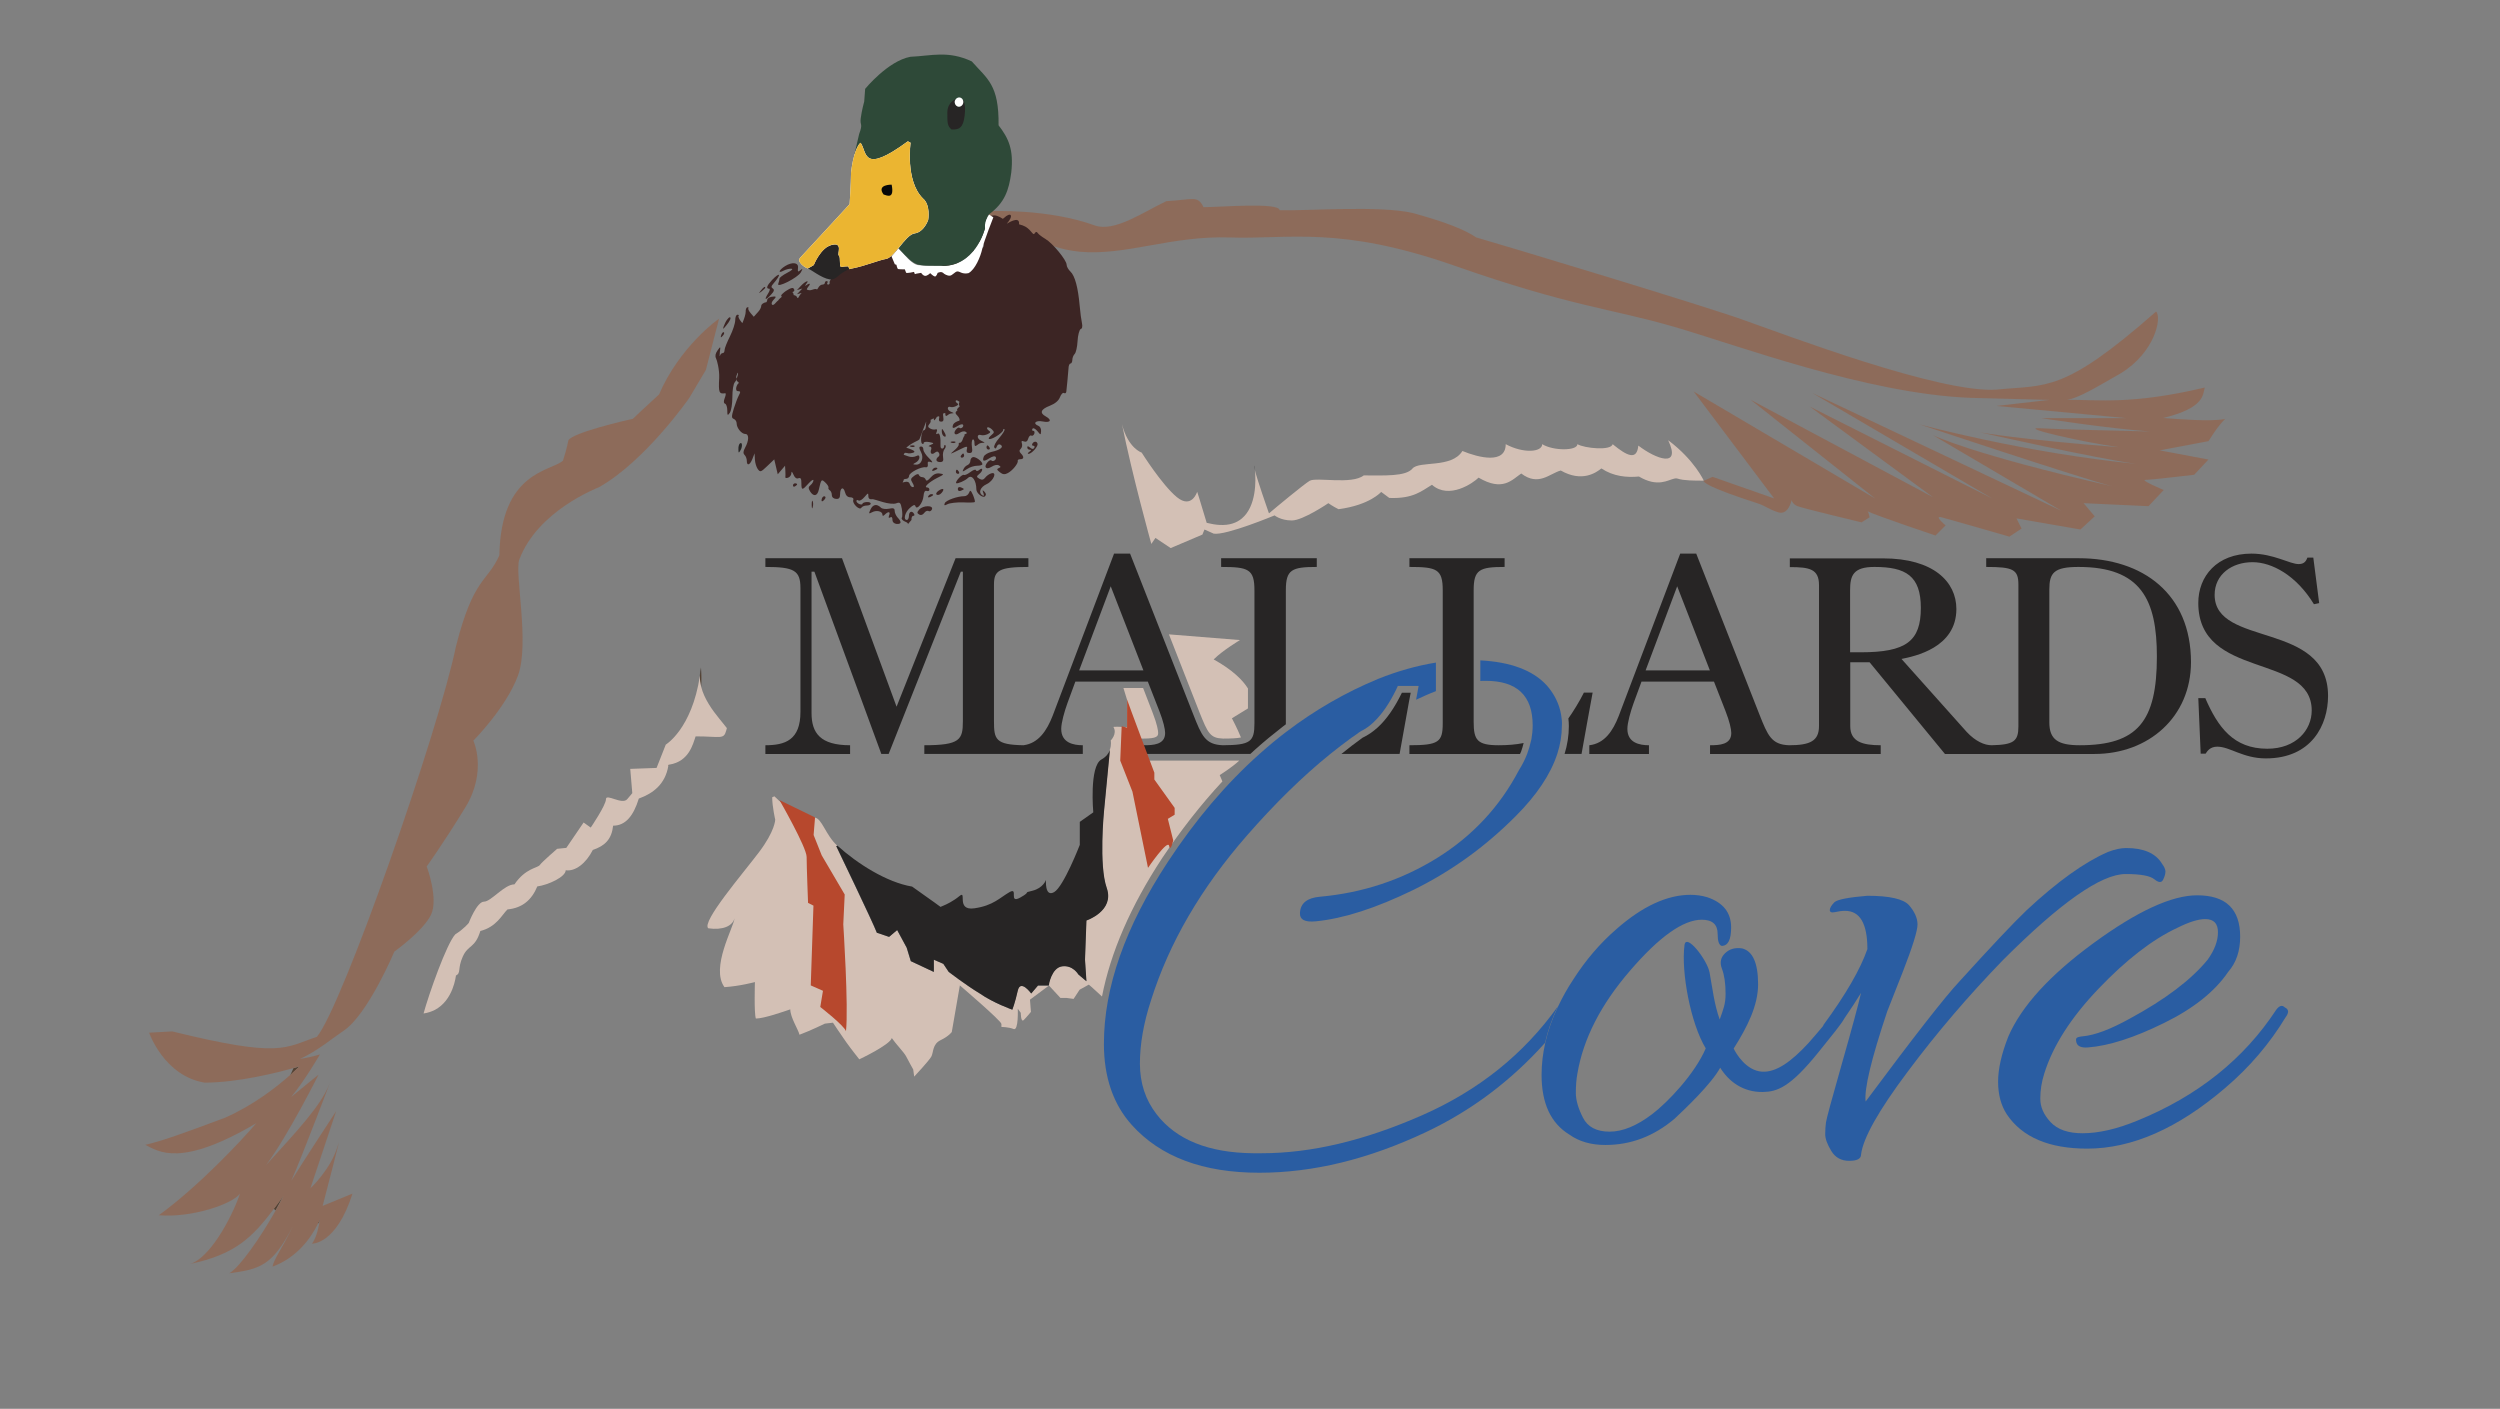 <?xml version="1.0" encoding="utf-8"?>
<!-- Generator: Adobe Illustrator 19.0.0, SVG Export Plug-In . SVG Version: 6.00 Build 0)  -->
<svg version="1.1" id="Layer_2" xmlns="http://www.w3.org/2000/svg" xmlns:xlink="http://www.w3.org/1999/xlink" x="0px" y="0px"
	 viewBox="0 0 1576 888.1" style="enable-background:new 0 0 1576 888.1;" xml:space="preserve">
<rect x="0" y="0" width="1576" height="888.1" fill="#808080" stroke="none"/>
<style type="text/css">
	.st0{fill:#3C2524;}
	.st1{fill:#FFFFFF;}
	.st2{fill:#D3C0B5;}
	.st3{fill:none;}
	.st4{fill:#544233;}
	.st5{fill:#272525;}
	.st6{fill:none;stroke:#D3C0B5;stroke-width:0;stroke-linecap:round;stroke-linejoin:round;}
	.st7{fill:#8D6B5A;}
	.st8{fill:#2E4938;}
	.st9{fill:#EBB531;}
	.st10{fill:#B7482D;}
	.st11{fill:#070708;}
	.st12{fill:#2A5DA2;}
</style>
<g>
	<g>
		<path class="st0" d="M499.5,262.4c-1.9,0-2.2,0.3-0.9,1.1c0.9,0.6,1.6,1.6,1.5,2.2c-0.1,0.7,0.3,1.3,1.1,1.5
			c0.7,0.2,1.2-0.8,1.1-2.2C502.2,263.2,501.3,262.4,499.5,262.4z"/>
	</g>
	<path class="st1" d="M602.8,195.5c1.6-2.6,1.6-2.6,1.2-0.1c-0.3,1.7-2,2.9-5.5,3.9c-2.8,0.8-4.4,1.8-3.7,2.3
		c1.4,0.9,1.8,7.3,0.5,7.3c-0.5,0-1-1.6-1.1-3.5c-0.1-1.9-1.4-4.5-2.8-5.7c-1.4-1.2-2.6-2.8-2.6-3.5c0-0.8-0.6-1.4-1.3-1.4
		c-0.8,0-1.3-0.5-1.3-1.3c0-0.7,0.8-1.3,2-1.3c1.2,0,1.7,0.5,1.2,1.3c-0.4,0.7-0.1,1.3,0.6,1.3c0.7,0,1,0.7,0.5,1.5
		c-0.6,0.9-0.3,1.1,0.7,0.5c0.9-0.6,2-0.3,2.5,0.5c1,1.7,5.2,0.5,5.2-1.4c0-0.8-0.8-0.7-1.9,0.2c-1.5,1.2-1.9,1.2-1.9-0.3
		c0-1,0.7-2.5,1.6-3.3c1.2-1.2,1.9-0.7,2.9,2C601.1,197.8,601.3,197.9,602.8,195.5L602.8,195.5z"/>
</g>
<path class="st1" d="M513.5,202.5c-0.7,2.7-0.6,2.7,1.6,0.7c2.1-1.9,2.1-2.4,0.4-4c-1.3-1.2-2.5-1.5-3.7-0.7c-1.5,1-1.5,1.1,0.3,1.2
	C513.6,199.6,514,200.4,513.5,202.5z"/>
<path class="st1" d="M507.4,202.1c1,0,1.9-0.2,1.9-0.5c0-0.3-0.9-0.8-1.9-1.2c-1-0.4-1.9-0.1-1.9,0.5
	C505.5,201.5,506.4,202.1,507.4,202.1z"/>
<path class="st1" d="M515.7,214c-3.1-0.2-3.4,1.6-0.5,2.7c2.8,1.1,3.1,1,3.1-0.9C518.3,215,517.1,214.1,515.7,214z"/>
<path class="st0" d="M552.1,249.2c-2.4,0.2-4.5-0.2-4.5-0.9c0-0.7-1.1-1.2-2.5-1.2c-1.5,0-2.3,0.7-1.9,1.7c0.4,1-0.7,2.3-2.3,3.1
	c-2.9,1.4-2.9,1.4,0.6,1.5c1.9,0,3.5-0.5,3.5-1.2c0-0.7,0.6-1.3,1.4-1.3c0.8,0,1.1,1.2,0.8,2.6c-0.4,1.4-0.1,2.6,0.6,2.6
	c0.7,0,1.6-1.2,2-2.6c0.4-1.5,1.4-2.4,2.4-2c0.9,0.3,2.3-0.1,3-1C556.3,249.2,555.7,248.9,552.1,249.2z"/>
<path class="st0" d="M510.6,287.7c-0.7,1.8-1.8,1.7-2.4-0.7c-0.4-1.5-1.3-2.4-2.1-2c-0.6,0.3-0.8,0.3-0.7-0.1
	c-0.3-0.3-0.4-1.3-0.4-2.9c0-2-0.3-2.7-1.1-2.6c-0.3,0.5-0.5,1.1-0.7,1.8c-0.8,2.9-4.3,3.6-3.7,0.6c0.2-0.7-1.1-1.2-2.9-1.1
	c-3.5,0.2-3.8,3.1-0.5,4.7c1.1,0.5,3.2,1.6,4.9,2.5c1.7,0.9,3.6,1.2,4.4,0.7c0.9-0.5,1.1-0.3,0.5,0.6c-0.6,1,0.3,1.4,3,1.2
	c2.2-0.1,4-1,4.1-1.9c0-0.2,0-0.4,0.1-0.6C512.4,288.6,511.5,288.5,510.6,287.7z"/>
<path class="st0" d="M505,282.1c0,1.6,0.1,2.5,0.4,2.9c0.1-0.2,0.2-0.5,0.4-0.9c0.6-1,1.3-3.1,1.5-4.6c0.5-3.4-2-2.8-3.4,0
	C504.8,279.4,505,280.1,505,282.1z"/>
<path class="st0" d="M514,282.3c0.1-1.1,1.6-2.8,3.4-4c2.6-1.6,3.6-1.7,5.1-0.5c1.5,1.2,1.9,1.2,2-0.2c0-1.2,0.7-0.9,1.9,0.8
	c1,1.4,1.9,2.1,1.9,1.5c0-0.6,0.9-0.3,2,0.6c1.8,1.5,2,1,1.6-4.2c-0.2-3.2,0-5.6,0.5-5.3c0.5,0.3,1-0.1,1-0.8c0-0.8,1.7-1.2,4.2-1
	c3.3,0.3,4.1,0.9,3.7,2.9c-0.4,2.2-0.2,2.3,1.6,0.8c2.2-1.8,3-5.9,0.9-4.7c-0.6,0.4-0.9-0.4-0.5-1.9c0.4-1.4,1.2-2.6,1.8-2.6
	c0.6,0,1.2-1.1,1.2-2.4c0-1.3,0.8-2.7,1.6-3.1c0.9-0.3,0.3-0.7-1.3-0.8c-1.5-0.1-2.9-0.7-2.9-1.4c0-0.8-0.5-1.3-1.3-1.3
	c-0.7,0-1.3,0.9-1.3,1.9c0,1,0.6,1.9,1.3,1.9c2.7,0,1.1,3.6-1.8,4.1c-2.4,0.5-2.9,0.2-2.4-1.5c0.5-1.5,0-1.4-2.2,0.5l-2.9,2.6l3,0.5
	c1.7,0.3,3.6,1.1,4.3,1.8c0.9,0.9,0.1,1.1-2.5,0.6c-2.1-0.4-4.8-0.1-6.1,0.7c-1.7,1.1-2.9,1.1-4.6,0c-1.3-0.8-2.9-1.2-3.8-0.9
	c-2.1,0.7-2.2,3.7-0.3,4.9c1,0.6,1.2,0.2,0.7-1.2c-0.9-2.3,1.1-2.9,2.4-0.8c1.7,2.7-2.4,4.6-7.9,3.8c-4.4-0.7-5.6-0.4-5.9,1.1
	c-0.3,1.7-0.6,1.7-2.4-0.1c-1.4-1.4-2.6-1.7-3.8-0.9c-1.4,0.9-1.4,1.1,0.4,1.2c1.3,0,2.2,0.8,2.2,1.9c0,1,0.7,1.8,1.6,1.6
	c1-0.2,1.4,0.7,1.2,2.2c-0.2,1.4-0.5,3.5-0.7,4.7c-0.1,0.8-0.3,1.4-0.5,1.9c0.9,0.8,1.8,0.9,2.5,0.2c0.1-0.8,0.3-1.8,0.4-2.4
	C513.7,284.8,513.9,283.3,514,282.3z"/>
<path class="st0" d="M524.1,256.8c-0.5,0.5-0.9,1.7-0.9,2.7c0,1.4,0.4,1.4,1.9-0.1c1-1,1.9-2.3,1.9-2.7
	C527.1,255.7,525.2,255.8,524.1,256.8z"/>
<path class="st0" d="M550.2,260c-0.8,0-1.3,0.5-1.4,1.2c0,0.6-0.9,2.1-1.9,3.1c-1.2,1.1-1.4,2.2-0.7,2.7c0.7,0.4,2.1-1,3.3-3.1
	C550.6,261.7,551,260,550.2,260z"/>
<path class="st1" d="M523.9,220.3c-1.4,2.2-0.1,2.4,1.8,0.4c1-1,1.1-1.8,0.4-1.8C525.4,218.9,524.4,219.5,523.9,220.3z"/>
<path class="st0" d="M542.6,231.8c0,0.8,0.5,1.3,1.3,1.3c0.8,0,1.3-0.5,1.3-1.3c0-0.8-0.5-1.3-1.3-1.3
	C543.1,230.5,542.6,231,542.6,231.8z"/>
<path class="st0" d="M541.3,232.4c-0.7-0.4-1.3,0.4-1.3,1.9c0,1.4,0.6,2.6,1.3,2.6c0.7,0,1.3-0.8,1.3-1.9
	C542.6,234,542,232.8,541.3,232.4z"/>
<path class="st0" d="M494.3,255.9c-0.3,0-0.6,0.5-0.6,1.3c0,0.7,0.6,1.3,1.3,1.3c0.8,0,1-0.5,0.6-1.3
	C495.2,256.4,494.7,255.9,494.3,255.9z"/>
<path class="st0" d="M535.3,228.4c-3.3-2.6-4.5-2.2-2.6,0.7c0.9,1.4,2.3,2.6,3.3,2.6C538.1,231.7,537.8,230.4,535.3,228.4z"/>
<path class="st0" d="M513.1,232.9c0-1.4-0.6-2.6-1.3-2.6c-0.7,0-1.3,0.8-1.3,2c0,1.2-0.5,1.7-1.3,1.2c-0.7-0.4-1.3-0.2-1.3,0.6
	c0,0.7,1.1,1.4,2.6,1.4C512.2,235.5,513.1,234.6,513.1,232.9z"/>
<path class="st0" d="M515.6,234.3c0,0.8,0.5,1,1.3,0.6c0.8-0.5,1.3-1,1.3-1.3c0-0.3-0.5-0.6-1.3-0.6
	C516.2,232.9,515.6,233.5,515.6,234.3z"/>
<path class="st0" d="M533.8,235.6c3-1.2,0.9-1.5-3.1-0.5c-2.6,0.7-2.8,1.5-1,4.3c1,1.6,1.2,1.5,1.2-0.4
	C531,237.8,532.3,236.2,533.8,235.6z"/>
<path class="st0" d="M540.6,243.3c1.2,2,3.2,1.6,3.2-0.8c0-1.1,1.2-2.3,2.6-2.7c1.4-0.3,2.3-1.2,1.9-1.8c-0.4-0.6-0.1-1.2,0.7-1.2
	c0.8,0,1.1-0.6,0.6-1.3c-1.3-2.1-3.6-1.4-6.3,1.8c-1.5,1.8-3.5,2.7-5.1,2.4c-1.5-0.3-3.8,0.4-5.3,1.5c-1.5,1.2-1.8,1.8-0.6,1.5
	c1.1-0.3,2.9,0.7,4.2,2.2c1.6,1.9,2,2.1,1.5,0.6C537.1,243.3,539.4,241.2,540.6,243.3z"/>
<path class="st0" d="M509.2,238c0-0.8-0.2-1.3-0.6-1.3c-0.3,0-0.9,0.5-1.4,1.3c-0.4,0.7-0.2,1.3,0.6,1.3
	C508.6,239.3,509.2,238.8,509.2,238z"/>
<path class="st0" d="M526.9,241c-0.9,0.2-1.5-0.6-1.4-1.6c0.5-3.3-6.2-2.5-10.1,1.3l-3.5,3.4l2.9,0c1.9,0,2.8-0.5,2.4-1.6
	c-0.3-0.9,0-1.9,0.7-2.4c0.7-0.4,1.6,0.4,2.1,1.8c0.8,2.7,3.2,3.6,3.2,1.3c0-0.8,0.5-1.3,1.3-1.3c0.7,0,1.3,1,1.3,2.2
	c0,1.9,0.2,2,1.3,0.3C528.8,242,528.7,240.6,526.9,241z"/>
<path class="st0" d="M506.6,245c0-1.2-0.5-1.7-1.1-1.3c-1.7,1-5.5-0.6-4.6-2c0.4-0.6,0.2-1.3-0.4-1.7c-0.6-0.4-2,1-3.3,3.1
	c-2.7,4.5-2.7,5.3-0.2,4.3c1-0.4,1.9,0,1.9,0.9c0,0.9,0.4,1.2,0.8,0.8c0.4-0.4,0.1-1.7-0.8-2.8c-1.9-2.3-0.4-2.5,4.3-0.6
	C506,246.7,506.6,246.6,506.6,245z"/>
<path class="st0" d="M509.4,243.4c0.9-0.9,1.3-1.8,0.8-2.2c-0.4-0.4-1-0.3-1.5,0.2c-0.5,0.5-0.8,1.4-0.8,2.2
	C507.9,244.4,508.5,244.3,509.4,243.4z"/>
<path class="st0" d="M516.2,247c1-1.6,0.7-1.6-2.4,0.2c-2.2,1.3-2.2,1.5,0.5,4c3.1,2.9,5.1,2.2,2.6-0.8
	C516,249.3,515.7,247.8,516.2,247z"/>
<path class="st0" d="M527.9,246.9c-0.5,0.8-0.3,1.7,0.4,2.1c0.8,0.5,1,1.3,0.6,2c-0.4,0.7-0.1,1.2,0.7,1.2c1.6,0,1.7-2.6,0.3-4.9
	C529.2,246.2,528.5,246,527.9,246.9z"/>
<path class="st0" d="M521.4,247.1c-0.3,0-0.9,0.5-1.4,1.3c-0.4,0.7-0.2,1.3,0.6,1.3c0.8,0,1.3-0.5,1.4-1.3
	C522,247.6,521.8,247.1,521.4,247.1z"/>
<path class="st0" d="M509.7,252c0.4,0.6,0,1.4-0.9,1.8c-0.9,0.3-0.3,0.6,1.2,0.5c3.5-0.2,3.5-0.3,0.4-3.4c-2.3-2.3-2.5-2.3-3.7-0.3
	c-0.7,1.2-1.7,2-2.3,1.7c-0.5-0.2-1.2,0.3-1.5,1.2c-0.4,1.2,0.4,1,2.8-0.5C507.5,251.9,509.3,251.4,509.7,252z"/>
<path class="st0" d="M498.9,253.4c-0.7,0-1.5,0.5-2,1.3c-0.4,0.7,0.1,1.3,1.2,1.3c1.2,0,2-0.5,2-1.3
	C500.2,253.9,499.7,253.4,498.9,253.4z"/>
<path class="st0" d="M515.5,256.5c0,2.3-2.1,2.8-2.9,0.6c-0.3-0.8-1.6-0.1-3,1.5c-2.5,2.8-2.5,2.8,0.1,1.6c1.4-0.7,3.3-1,4.1-0.7
	c1.7,0.6,3.7-3.1,2.5-4.4C515.9,254.7,515.5,255.4,515.5,256.5z"/>
<path class="st0" d="M541.1,292.3c0.2,0.1,0.3,0.3,0.3,0.5c0,0.6-0.9,1-2.1,1c-1.1,0-2.2,0.4-2.7,1c0.4-0.2,0.8-0.3,1.2-0.3
	c1.3,0,1.5,1,0.8,3.5c-0.5,1.9-1.6,3.4-2.4,3.2c-2.2-0.5-1.8,1.9,0.5,2.8c1.4,0.5,2.1-0.3,2.7-3.1c0.4-2.2,1.2-3.8,1.7-3.8
	c0.3,0,2-2.7,3.7-6c-0.7-0.2-1.3-0.4-1.7-0.5C542.5,291.3,541.8,291.9,541.1,292.3z"/>
<path class="st0" d="M533.9,297.4c1.3,0.7,2.5,0.9,2.9,0.5c0.4-0.4,0.1-0.8-0.8-0.8c-0.9,0-1.2-0.5-0.8-1.3c0.1-0.2,0.3-0.3,0.4-0.5
	c-0.5,0-1.2-0.4-1.9-1C532,296.1,532.2,296.5,533.9,297.4z"/>
<path class="st0" d="M537.1,292.9c0-0.4,0.7-0.8,1.7-0.9c0.2-0.6,0.8-1.3,1.7-1.9c0,0,0.1,0,0.1-0.1c-0.2-0.3-0.3-0.7-0.3-1.3
	c0-0.1,0-0.2,0-0.3c-0.3-0.1-0.6-0.3-0.7-0.6c-0.3,0.3-0.7,0.8-1.4,1.5c-0.2,0.2-0.3,0.4-0.5,0.6c-0.4,0.9-1.2,2-2.4,3.1
	c0.1,0,0.1,0.1,0.2,0.1C536.3,293.5,537.1,293.4,537.1,292.9z"/>
<path class="st0" d="M540.6,290c1.7-1.3,1.8-1.7,0.5-1.5c-0.3,0.1-0.6,0-0.8-0.1c0,0.1,0,0.2,0,0.3
	C540.2,289.3,540.3,289.7,540.6,290z"/>
<path class="st0" d="M548.1,279.2c-2,0-1.3-3.8,1-5.3c0.7-0.5,0.9-1.5,0.4-2.3c-1.4-2.1-2.4-1.7-5.8,2.7c-2.6,3.3-3.2,3.6-4.2,1.8
	c-1.2-2.2-4.9-2.9-4.9-0.9c0,0.7,1,0.9,2.1,0.5c1.4-0.5,1.8-0.3,1.2,0.7c-0.5,0.9-0.1,1.8,1.1,2.2c1.1,0.4,2,2.3,2.1,4.2
	c0.1,3.4,0.1,3.4,1.2-0.4c0.6-2.2,1.1-3.1,1.2-2.1c0.1,1,0.9,1.4,2,1c2.4-0.9,2.4,0.4,0,3.6c-1,1.3-1.6,2.9-1.3,3.3
	c0.3,0.5-0.3,1.5-1.2,2.5c0.4,0.1,1,0.3,1.7,0.5c2.5-4.6,5.3-10.3,5.3-11.2C550.1,279.5,549.2,279.2,548.1,279.2z"/>
<path class="st0" d="M541.4,292.8c0-0.2-0.1-0.3-0.3-0.5c-1,0.6-1.8,0.9-2.2,0.6c-0.2-0.2-0.2-0.5-0.1-0.9c-1,0.1-1.7,0.5-1.7,0.9
	c0,0.4-0.7,0.5-1.6,0.2c-0.1,0-0.2-0.1-0.2-0.1c-0.1,0.1-0.1,0.1-0.2,0.2c-0.5,0.4-0.9,0.8-1.2,1.1c0.6,0.6,1.3,1,1.9,1
	c0.3-0.2,0.6-0.4,0.9-0.5c0.5-0.6,1.6-1,2.7-1C540.4,293.8,541.4,293.4,541.4,292.8z"/>
<path class="st0" d="M539.5,287.9c-0.1-0.2-0.1-0.4-0.1-0.7c0.2-0.9-0.3-1.6-1-1.6c-0.7,0-1,1-0.7,2.3c0.2,0.7,0.1,1.3-0.1,2.1
	c0.2-0.2,0.3-0.4,0.5-0.6C538.8,288.6,539.2,288.1,539.5,287.9z"/>
<path class="st0" d="M559.7,272.9c-0.5-0.8-1-1.3-1.3-1.3c-0.3,0-0.6,0.5-0.6,1.3c0,0.7,0.6,1.3,1.3,1.3S560.1,273.6,559.7,272.9z"
	/>
<path class="st0" d="M546.5,295.9c0.6,0,0.9,0.9,0.5,1.9c-0.4,1.2,0.1,1.9,1.2,1.9c1,0,1.6-0.5,1.2-1.1c-0.6-0.9,0.3-3.5,1.6-5.9
	c-0.8-0.1-1.6-0.3-2.4-0.5C546.8,294.4,545.9,295.9,546.5,295.9z"/>
<path class="st0" d="M555,288c1.3-0.3,1.5-0.7,0.6-1.3c-0.8-0.5-3.4,1.3-5.9,4.1c-0.4,0.5-0.8,0.9-1.2,1.4c0.8,0.2,1.6,0.4,2.4,0.5
	C552.2,290.4,553.9,288.2,555,288z"/>
<path class="st0" d="M558.5,288c-0.4,0.6-0.1,1.9,0.6,2.9c0.9,1.4,1.2,1.2,1.2-1C560.3,287,559.6,286.2,558.5,288z"/>
<path class="st0" d="M561.6,299.2c0-0.8,0.2-1.3,0.5-1.7c-0.9,0.9-1.6,2.3-1.8,3.8c0.1,0,0.1,0,0.2,0
	C561.2,301.3,561.6,300.3,561.6,299.2z"/>
<path class="st0" d="M560.3,302.5c0,0.6,0,1.1,0,1.5c0.2-0.1,0.5-0.2,0.7-0.3C561.4,303.5,561.1,303,560.3,302.5z"/>
<path class="st0" d="M566,294.7c0,0.1,0,0.2,0.1,0.3c0.6,1.8,0.4,2.4-0.6,1.7c-1-0.6-2.2-0.3-3.1,0.5c0.5-0.4,1.3-0.1,1.9,0.9
	c0.4,0.6,0.2,1.1-0.4,1.1c-0.4,0-0.8,0.6-0.9,1.4c2.1-2.1,5.4-3.1,7-1.8c1.8,1.5,3.4-0.1,1.9-1.9c-0.7-0.8-1.3-2.2-1.6-3.4
	c-0.2-0.9-1-1.4-1.9-1.5C567.7,293.3,566.8,294.5,566,294.7z"/>
<path class="st0" d="M567.6,291.9c-1.6,0.3-2,1.1-1.6,2.8c0.7-0.2,1.7-1.4,2.4-2.9C568.2,291.8,567.9,291.8,567.6,291.9z"/>
<path class="st0" d="M563.9,299.2c0.6,0,0.8-0.4,0.4-1.1c-0.6-1-1.4-1.2-1.9-0.9c-0.1,0.1-0.2,0.2-0.3,0.3c-0.3,0.4-0.5,0.9-0.5,1.7
	c0,1.2-0.5,2.1-1.1,2.1c-0.1,0-0.2,0-0.2,0c0,0.3-0.1,0.6-0.1,1c0,0.1,0,0.2,0,0.3c0.8,0.4,1.1,0.9,0.7,1.2
	c-0.2,0.1-0.4,0.2-0.7,0.3c0.1,1.4,0.3,0.8,1.2-1.4c0.3-0.8,0.8-1.5,1.4-2.1C563.1,299.7,563.4,299.2,563.9,299.2z"/>
<path class="st0" d="M558.1,297.3c-0.2-0.3-0.4-0.7-0.6-1.1c-2-3.2-3.6-3.6-3.6-0.9c0,1,0.6,1.9,1.3,1.9c0.7,0,1.3,0.6,1.3,1.5
	c0,1.2-0.4,1.2-1.5,0c-2-2-3.6-1.9-3.6,0.2c0,2.6,3.2,3.5,5.8,1.6c0.4-0.3,0.8-0.6,1-0.9C558.2,299.2,558.2,298.3,558.1,297.3z"/>
<path class="st0" d="M558.1,297.3c0.1,1,0.1,1.9,0,2.4C558.7,299,558.7,298.4,558.1,297.3z"/>
<path class="st0" d="M561.6,278c-0.7,0-1.3,0.6-1.3,1.3c0,0.8,0.5,1,1.3,0.6c0.8-0.5,1.3-1,1.3-1.3S562.4,278,561.6,278z"/>
<path class="st0" d="M576.5,262.7c-0.3,0-0.9,0.5-1.4,1.3c-0.4,0.7-0.2,1.3,0.6,1.3c0.8,0,1.3-0.5,1.4-1.3
	C577.1,263.2,576.8,262.7,576.5,262.7z"/>
<g>
	<path class="st1" d="M583.1,208c-1-0.4-1.6-1.3-1.2-1.9c0.4-0.7,1.2-0.9,1.9-0.4c1.8,1.1,1.4-0.7-0.6-2.8c-1-1-2.5-1.8-3.5-1.7
		c-1.3,0.1-1.3,0.3-0.1,0.8c0.9,0.4,1.6,1.2,1.6,1.9c0,0.6-0.7,0.8-1.5,0.3c-1-0.6-1.2-0.2-0.7,1.2c0.5,1.4,0.1,2.1-1.3,2.1
		c-1.2,0-1.7,0.4-1.2,0.9c1,1,1.7,1.2,5.4,1.5c1,0.1,1.6,0.7,1.2,1.4c-0.4,0.7-0.2,1.5,0.6,2c0.7,0.4,1.3-0.4,1.3-1.9
		C585,209.9,584.2,208.4,583.1,208z"/>
	<path class="st1" d="M585.8,201.6c1.5,0.6,1.8,1.8,1.1,4.6c-0.8,3.3-0.5,4,2.4,5.3c1.8,0.8,3.3,2.3,3.3,3.2c0,0.9,0.5,2,1.1,2.3
		c0.6,0.3,0.8-0.8,0.5-2.5c-0.3-1.7-1.2-3.1-1.8-3.1c-0.7,0-0.9-0.9-0.5-2.1c0.6-1.6,0.2-1.9-1.6-1.5c-2.1,0.5-2.3,0.1-1.4-3.6
		c0.8-3.5,0.6-4.3-1.5-4.8C584.5,198.7,583,200.6,585.8,201.6z"/>
	<path class="st1" d="M582.4,224.2c-0.7,0-1.3,0.6-1.3,1.3c0,0.8,0.5,1,1.3,0.6c0.8-0.5,1.3-1,1.3-1.3
		C583.6,224.5,583.1,224.2,582.4,224.2z"/>
	<path class="st0" d="M575.9,231.9c-0.8,0-1.3,0.5-1.3,1.3c0,0.8,0.5,1.3,1.3,1.3c0.8,0,1.3-0.5,1.3-1.3S576.7,231.9,575.9,231.9z"
		/>
	<path class="st0" d="M576.6,238.3c-0.3,0-1.2,1.1-2,2.6c-1.1,2-1,2.6,0.6,2.6c1.1,0,2-1.1,2-2.6S576.9,238.3,576.6,238.3z"/>
	<path class="st0" d="M588.3,230c-0.4,1-0.2,2.1,0.5,2.6c0.7,0.4,1.2-0.4,1.2-1.8C590,227.7,589.3,227.4,588.3,230z"/>
	<path class="st1" d="M605.7,193c0.7,0.4,0.9,1.2,0.4,1.9c-0.4,0.7-0.1,1.2,0.6,1.2c0.8,0,1-1.7,0.6-4.2c-1-5.3-1.2-5.5-2.1-2.3
		C604.9,191.1,605,192.6,605.7,193z"/>
	<path class="st1" d="M610.1,197.4c-0.4,0.7-0.2,1.5,0.6,1.9c0.7,0.4,1.3-0.1,1.3-1.1C612,195.9,611.2,195.6,610.1,197.4z"/>
	<path class="st1" d="M605.4,201.8c1.2,0.7,2.7-0.4,2.7-2c0-0.6-0.5-1-1.2-1C605.2,198.7,604,200.9,605.4,201.8z"/>
	<path class="st1" d="M614.6,205.1c0.8,0,1-0.5,0.6-1.3c-0.5-0.8-1-1.3-1.3-1.3c-0.3,0-0.6,0.5-0.6,1.3
		C613.2,204.6,613.8,205.1,614.6,205.1z"/>
	<path class="st1" d="M613.8,209c-0.5,0.8-0.6,1.7-0.2,2.1c0.3,0.3,1-0.3,1.4-1.3C615.8,207.4,615.1,206.9,613.8,209z"/>
	<path class="st1" d="M607.4,220.5c-1.2,0-2,0.5-2,1.3c0,0.8,0.5,1.3,1.2,1.3c0.7,0,1.5-0.5,2-1.3
		C609.1,221,608.6,220.5,607.4,220.5z"/>
	<path class="st0" d="M613.1,228.7c0,1-0.4,2.8-0.9,4.1c-0.7,1.9-0.4,1.8,2.1-0.4c1.7-1.5,2.6-3.3,2.1-4.1
		C615.2,226.4,613.1,226.7,613.1,228.7z"/>
	<path class="st1" d="M523.9,200.3c1-2.7,0.6-3.4-1.3-2.2c-0.9,0.6-1.2,1.6-0.5,2.7C522.8,202,523.3,201.9,523.9,200.3z"/>
	<path class="st1" d="M531,207.3c1.4,0,3.2-5,2.2-6c-0.4-0.4-1.2,0.4-1.6,1.7c-0.4,1.3-1.1,2.9-1.4,3.4
		C529.9,207,530.2,207.3,531,207.3z"/>
	<path class="st1" d="M554.2,211.3c0.8,0,1.3-0.5,1.3-1.3c0-0.8-0.5-1.3-1.3-1.3c-0.8,0-1.3,0.5-1.3,1.3S553.4,211.3,554.2,211.3z"
		/>
	<path class="st1" d="M541.2,190.7c1.9,0,2-0.1,0.3-1.2c-2.6-1.7-4.3-1.7-3.2,0C538.6,190.1,540,190.7,541.2,190.7z"/>
	<path class="st1" d="M574.7,209.1c0-1.5-0.9-2.3-2.6-2.3c-3.1,0-3.2,0.3-0.8,2.7C573.8,211.9,574.7,211.8,574.7,209.1z"/>
</g>
<path class="st0" d="M479.3,233.3c-3.2,2.4-2.7,3.3,1,1.6c1.8-0.8,3.2-1.9,3.2-2.5C483.6,226.5,478.1,234.2,479.3,233.3z"/>
<path class="st0" d="M486.7,260c-1.8,0-3.2,0.5-3.2,1.1c0,0.6,1.4,1.2,3.2,1.2c1.8,0,3.2-0.5,3.2-1.1
	C489.9,260.5,488.5,260,486.7,260z"/>
<path class="st0" d="M484.3,266.1c0.4,1.4,1.1,2.3,1.7,1.9c0.6-0.4,0.8-1.6,0.4-2.6C485.3,262.5,483.6,263.2,484.3,266.1z"/>
<path class="st1" d="M477.7,273.7c-1,1.7,0,3.6,1.3,2.3c0.4-0.4,0.5-1.5,0.3-2.4C478.9,272.4,478.5,272.4,477.7,273.7z"/>
<path class="st0" d="M492.6,277.6l-0.2-0.8c-1.7,1.1-3.9,1.2-3.9,0c0-0.4,1-1.5,2.3-2.5c0.3-0.2,0.5-0.4,0.8-0.6l0,0l-0.2-0.7
	c-0.5,0.1-1.1,0.3-1.9,0.5c-2.8,0.7-3.1,6.3-0.4,7.3c1.2,0.5,1.7,0.2,1.3-0.5c-0.4-0.7,0.3-1.3,1.7-1.3c1.4,0,2.8-0.9,3.3-2
	c0.7-1.9,0.6-2.9-0.2-2.6l-0.8,0.9L492.6,277.6z"/>
<path class="st0" d="M491.6,273.7c1.2-0.9,1.2-1.1-0.2-0.8L491.6,273.7L491.6,273.7z"/>
<path class="st0" d="M493.6,275.8c-0.3,0.4-0.8,0.8-1.2,1.1l0.2,0.8l1.9-2.3l0.8-0.9C494.9,274.5,494.3,275,493.6,275.8z"/>
<g>
	<path class="st2" d="M770.6,492.6c-1-2.4-1.7-4-1.7-4s7.6-4.7,12.3-9.1h-6.1h-9.5h-49v-13.9h4.2c8.6,0,9.3-1.5,9.3-3.6
		c0-1.4-0.7-5.6-3.4-12.5l-6.1-15.8h-12.4l2.3,7.5V455v3.3c0,0-0.4,0-1,0c-2.3-0.1-7.7-0.3-7.6,0c2.6,4.3-1.7,8.5-1.7,8.5
		s0.6,2.8-0.6,5.9l-3.7,38.4c0,0-3.4,34.1,1.7,48.6c5.1,14.5-12.8,20.5-12.8,20.5l-0.9,24.7l0.9,13.6l-5.1-4.3c0,0-3.4-6-10.2-5.1
		c-6.8,0.9-8.5,11.9-8.5,11.9l7.5,8.1h3.8l4.5,0.6l3.8-5.8l5.8-3.2c0,0,4.3,3.7,8.3,7.5c5.4-27.7,18-56.9,37.9-87.2
		C744.4,523.4,757.1,507.1,770.6,492.6z"/>
	<path class="st3" d="M782.3,464.9c4.4-1,4.4-3.4,4.4-9v-9.4l-10.1,6.2C776.6,452.8,779.8,459,782.3,464.9z"/>
	<path class="st2" d="M736.9,399.9l19.2,49c5.4,13.5,6.8,16.4,14.9,16.7c5.4,0,8.9-0.2,11.3-0.7c-2.4-5.9-5.7-12.1-5.7-12.1
		l10.1-6.2v-12.6c-3.2-5.1-9.5-11.6-21.6-18.3c5.8-5.8,16.6-12.2,16.6-12.2L736.9,399.9z"/>
</g>
<g>
	<g>
		<path class="st3" d="M442,432.9c2,7.9,7.3,14.9,11.4,20.1c-6.4-11.8-11.2-23.5-11.5-32.2C442.2,425,442.3,429,442,432.9z"/>
		<path class="st3" d="M783,326.8c-4.5,1.3-9.7,2.8-14.2,4.1C775.1,331.3,779.7,329.6,783,326.8z"/>
		<path class="st3" d="M444.8,233l3.7-4.6c0.1-5.4,0.7-11.4,2-17.6L444.8,233z"/>
		<path class="st3" d="M800,323.6c0,0,0.2-0.2,0.6-0.5l-0.8,0.1C800,323.4,800,323.6,800,323.6z"/>
		<path class="st4" d="M1073.6,303.1l0.5,0.1c0,0-0.1-0.1-0.1-0.1C1073.8,303.1,1073.7,303.1,1073.6,303.1z"/>
		<path class="st4" d="M172.6,762l1.1,1c1.7-3,3.3-6,4.7-8.8C176.4,756.9,174.5,759.5,172.6,762z"/>
		<path class="st4" d="M188.7,672.3c0,0-1.4,0.4-3.7,1.1l-2,4.4C186.6,674.5,188.7,672.3,188.7,672.3z"/>
		<path class="st4" d="M200.4,771.1l0.7-0.1c0.1-0.7,0.3-1.5,0.4-2.3C201.1,769.5,200.8,770.3,200.4,771.1z"/>
		<path class="st4" d="M441.9,420.8c-0.2,1.8-0.4,3.6-0.7,5.3c0,2.3,0.2,4.6,0.8,6.8C442.3,429,442.2,425,441.9,420.8z"/>
		<path class="st4" d="M421.3,482.9c0.2-0.3,0.5-0.5,0.7-0.8c-0.2,0-0.4,0.1-0.6,0.1C421.4,482.4,421.4,482.6,421.3,482.9z"/>
		<path class="st3" d="M671.1,245.7v0.5l-3.2,2.6l-1.9,3.8l-6.4,5.8l1.9,6.4l-7.7-2.6l6.4,8.3l-7.7-1.3l4.5,7l-4.5-1.9h-3.2l3.2,3.8
			l-8.3,2.6l1.9,3.2l-4.5-1.3l-0.5,2.3c0,0-0.1,0.3-0.2,0.9c-0.6,3.2-14.1,14.7-14.1,14.7l2.6,6.4l-3.8-2.6l-9.6,1.9l-1.3,7.7
			l1.9,10.2c0,0-1.3-4.5-4.5-9.6c-3.2-5.1-9,3.8-12.8,3.8c-3.8,0-13.4,3.2-13.4,3.2l-4.5,1.9l-5.1-4.5c0,0-1.9,3.8-1.9,5.8
			c0,1.9,0-3.2-1.3-3.2l-4.5-0.6l-1.3,5.8l-1.9-3.8l-5.8,2.6h-4.5l-7-3.8v5.1l-3.8-7.7v3.2l-8.3-3.8l-6.4-9.6c0,0-3.8,9.6-4.5,6.4
			c-0.6-3.2-7.7-12.2-7.7-12.2l-3.8,9.6c0,0-0.6-7-0.6-9.6c0-2.6-3.8,3.8-3.8,3.8v-3.8l-5.1,6.4l1.3-9.6l-4.5,4.5l-3.2-6.4l-1.9,5.8
			l-1.3-9l-3.2,8.3v-9l-4.5,5.8v-6.4l-10.2,5.8l-3.8-6.4l-1.3,5.8l-0.6-9l-1.3-3.2l-1.3,5.1l-2.6-7l-3.2,3.2l1.9-15.3
			c0,0-10.2-10.9-12.8-17.9c-1.5-4.2-3.5-13.9-3.2-26.1l-3.7,4.6l-1.1,4.5c0,0-34.1,52.9-66.1,69.5c-32,16.6-51.2,35.8-51.2,53.7
			s7.7,44.8,0,65.2c-7.7,20.5-28.1,40.9-28.1,40.9s9,19.2-5.1,42.2s-24.3,37.1-24.3,37.1s7.7,20.5,2.6,30.7c-5.1,10.2-23,23-23,23
			s-16.6,39.6-32,49.9c-7.2,4.8-15.8,12.3-27.5,17.8c8.6-1.5,12.6-2.9,12.6-2.9s-9.4,16.4-18.1,26.8c7.6-6.3,17.2-14,17.2-14
			s-19.1,38.1-33,56.9c19.3-21.2,34.5-37.4,39.8-50.9c5.3-13.8-17.4,46.4-24,60.9c6.4-10.5,28.3-43.9,28.3-43.9l-16.2,48.6
			c0,0,12.8-11.9,17.1-26.4c4.3-14.5-9.4,37.5-9.4,37.5l17-7c8.1-13.3,18.7-30.3,22.2-34.8c6-7.7,12.8-31.5,12.8-31.5l5.1-0.9
			l13.9-49.1c-2,1.1-4.4,1.8-7,2.2c3.4-12.4,14.5-43.9,20-49.9c5.5-3.4,8.5-7.2,8.5-7.2s5.1-13.4,9.6-13.4s12.8-10.9,19.2-10.9
			c7-10.2,14.7-10.2,16-12.2c1.3-1.9,10.9-10.2,10.9-10.2l5.8-0.6l10.9-16l4.5,3.2c0,0,9.6-14.1,9.6-17.9s10.2,3.8,13.4,0
			s3.2-3.8,3.2-3.8l-1.3-15.3l16.6-0.6l5.8-14.7c0,0,16.4-9.9,21.5-43.3c0-1.7,0.2-3.5,0.7-5.3v0v0v0c0.3,8.7,5.1,20.4,11.5,32.2
			c1.9,2.4,3.7,4.5,4.7,6.2c-0.1,0.5-0.2,1-0.4,1.5c13,21.9,29.1,42,29.1,42l1.4-0.6c7.2,7.2,15.8,12.8,25.3,13.4
			c4.7,0.3,6.9,11,14.3,17.7c12.5,11.4,31,23.2,47.1,25.8c7.3,5.2,11.6,8.3,14.2,10.1l5.2,2.1c2.3-1,6.8-3.2,10.5-6.2
			c5.1-4.3-2.6,9.4,9.4,7.7c11.9-1.7,16.2-6.8,22.2-10.2c6-3.4-0.9,7.7,6.8,3.4c7.7-4.3,0.9-2.6,7.7-4.3c6.8-1.7,8.5-6.8,8.5-6.8
			s-0.9,11.1,5.1,7.7c6-3.4,16.2-29.8,16.2-29.8V518l8.5-6c0,0-2.6-29,5.1-33.3c3.1-1.7,4.6-4,5.4-6c1.2-3.1,0.6-5.9,0.6-5.9
			s4.3-4.3,1.7-8.5c-0.2-0.3,5.3-0.1,7.6,0l1-3.3v-13.7l-4.3-13.6l12.2-29.2c0,0,1.3-14.1,5.8-23.7c4.5-9.6,1.9-32,1.9-32
			s-12.2-43.5-18.5-75.5c3.8,15.3,12.4,17.9,12.4,17.9s12.8,20.5,22.2,28.1s12.8-3.4,12.8-3.4s1.7,5.1,6,19.6c2.9,0.8,5.6,1.2,8,1.3
			c4.4-1.3,9.6-2.8,14.2-4.1c9.1-7.7,8.9-23.8,8.2-30.3c-0.3-1.3-0.5-2.2-0.5-2.7c0-0.6,0.3,0.5,0.5,2.7c1.8,7,7.7,23.8,8.7,26.7
			l0.8-0.1c3.5-2.9,21.1-17.7,25-20c4.3-2.6,26.4,2.6,34.1-3.4c12.8,0,26.4,0.9,30.7-4.3c4.3-5.1,24.7,0,31.5-11.1
			c10.2,4.3,27.3,8.5,27.3-4.3c11.1,6,23,5.1,23,0c6.8,4.3,22.2,4.3,22.2,0c4.3,2.6,21.3,4.3,22.2,0c9.4,7.7,15.3,10.2,16.2,0.9
			c11.1,8.5,27.3,14.5,18.8-3.4c17.1,12.8,22.4,25.6,22.4,25.6l5.8-2.6l38.8,13.6l-50.7-67.4l114.3,67.4l-78.4-62.2l115.1,61.4
			l-77.6-57.1l115.1,58l-113.4-66.5l156.9,74.2l-81-47.7c0,0,24.3,12.1,112.9,32.2c-19.5-5.1-121.4-39-121.4-39s66,18,136.5,24.9
			c-25.4-3.4-98.1-19.8-98.1-19.8s24.8,4.5,87.3,9.3c-23.2-3.2-65.3-12.9-48.9-11.9c12.4,0.8,47.6,1.5,68.5,2
			c-26.6-1.9-68.5-8.4-68.5-8.4h53.7l-81.9-7.7l33.3-3.8c0,0,0,0-49.9-1.3c-65.2-2.6-147.1-33.3-186.7-44.8
			c-39.6-11.5-65.2-12.8-138.1-38.4s-104.9-16.6-142-17.9c-37.1-1.3-65.2,11.5-94.6,9c-3-0.3-5.9-0.7-8.8-1.4l2.8,3.5
			c0,0,16.2,20.5,13.6,32.4"/>
		<path class="st2" d="M650,626.3c0,0-6.8-9.4-8.5-1.7c-1.7,7.7-3.4,11.9-3.4,11.9s-11.9-4.3-20.5-10.2
			c-8.5-5.1-19.6-13.6-19.6-13.6l-3.4-5.1l-6-2.6v7.7l-14.5-6.8l-2.6-8.5l-6-11.1l-5.1,4.3c0,0,0,0-7.7-2.6
			c-2.6-6.8-25.6-54.6-25.6-54.6l0.7-0.3c-7.4-6.7-9.6-17.3-14.3-17.7c-9.5-0.6-18.1-6.2-25.3-13.4l-1.4,0.6
			c0,5.8,1.9,14.1,1.9,14.1s0,7-10.2,20.5s-36.5,44.1-32,48c9,1.3,15.3-1.3,16.6-6.4c-0.6,5.8-15.3,31.3-6.4,43.5
			c9.6-0.6,19.2-3.2,19.2-3.2s-0.6,19.8,0.6,23c5.1,0,17.9-4.5,21.7-5.8c0,5.1,5.1,12.8,5.8,16c7-2.6,16-7,16-7l5.1-0.6
			c0,0,5.1,7.7,8.3,12.2s8.3,10.9,8.3,10.9s19.2-9,20.5-13.4c2.6,3.8,7.7,9,9,11.5c1.3,2.6,4.5,8.3,4.5,8.3l0.6,4.5
			c0,0,9.6-10.2,10.9-12.8c1.3-2.6,0.6-7.7,5.8-10.2s7-5.1,7-5.1l5.1-29.4c0,0,26.2,22.4,26.2,24.3c0,1.9,0,1.9,0,1.9s4.5,0,7.7,1.3
			c3.2,1.3,2.6-12.8,2.6-12.8l1.9,2.6c0,0,0,6.4,1.9,4.5s4.5-5.1,4.5-5.1l-0.6-7.7l11.7-8.7h-6.8L650,626.3z"/>
		<path class="st5" d="M669.6,609.2c6.8-0.9,10.2,5.1,10.2,5.1l5.1,4.3l-0.9-13.6l0.9-24.7c0,0,17.9-6,12.8-20.5
			c-5.1-14.5-1.7-48.6-1.7-48.6l3.7-38.4c-0.8,2.1-2.3,4.3-5.4,6c-7.7,4.3-5.1,33.3-5.1,33.3l-8.5,6v14.5c0,0-10.2,26.4-16.2,29.8
			c-6,3.4-5.1-7.7-5.1-7.7s-1.7,5.1-8.5,6.8c-6.8,1.7,0,0-7.7,4.3c-7.7,4.3-0.9-6.8-6.8-3.4c-6,3.4-10.2,8.5-22.2,10.2
			c-11.9,1.7-4.3-11.9-9.4-7.7c-3.7,3.1-8.2,5.3-10.5,6.2c-0.9,0.4-1.4,0.6-1.4,0.6s0,0-3.7-2.7c-2.6-1.8-6.9-4.9-14.2-10.1
			c-16.1-2.7-34.6-14.5-47.1-25.8l-0.7,0.3c0,0,23,47.7,25.6,54.6c7.7,2.6,7.7,2.6,7.7,2.6l5.1-4.3l6,11.1l2.6,8.5l14.5,6.8V605
			l6,2.6l3.4,5.1c0,0,11.1,8.5,19.6,13.6c8.5,6,20.5,10.2,20.5,10.2s1.7-4.3,3.4-11.9c1.7-7.7,8.5,1.7,8.5,1.7l4.3-5.1h6.8
			C661.1,621.2,662.8,610.1,669.6,609.2z"/>
		<path class="st5" d="M790.7,293.8c0,0.5,0.2,1.4,0.5,2.7C790.9,294.3,790.7,293.1,790.7,293.8z"/>
		<path class="st2" d="M1051.6,277.5c8.5,17.9-7.7,11.9-18.8,3.4c-0.9,9.4-6.8,6.8-16.2-0.9c-0.9,4.3-17.9,2.6-22.2,0
			c0,4.3-15.3,4.3-22.2,0c0,5.1-11.9,6-23,0c0,12.8-17.1,8.5-27.3,4.3c-6.8,11.1-27.3,6-31.5,11.1c-4.3,5.1-17.9,4.3-30.7,4.3
			c-7.7,6-29.8,0.9-34.1,3.4c-3.8,2.3-21.5,17-25,20c-0.4,0.3-0.6,0.5-0.6,0.5s-0.1-0.2-0.2-0.4c-1-2.9-6.9-19.7-8.7-26.7
			c0.7,6.5,0.9,22.7-8.2,30.3c-3.3,2.8-7.9,4.5-14.2,4.1c-2.4-0.1-5.1-0.6-8-1.3c-4.3-14.5-6-19.6-6-19.6s-3.4,11.1-12.8,3.4
			s-22.2-28.1-22.2-28.1s-8.5-2.6-12.4-17.9c6.4,32,18.5,75.5,18.5,75.5l2.6-3.8l9.6,6.4L758,337l1.3-3.2c0,0,0,0,5.8,2.6
			c7.7,1.3,38.4-11.5,38.4-11.5s3.8,3.2,10.9,3.2c7,0,23-10.9,23-10.9s2.6,1.9,6.4,3.8c19.8-2.6,26.9-10.9,26.9-10.9s0,0,5.1,3.8
			c15.3,0.6,20.5-4.5,26.9-8.3c10.9,9.6,26.2-1.3,29.4-4.5c15.3,9,21.1,1.3,26.9-2.6c10.9,8.3,17.9,0,24.9-1.9
			c13.4,7.7,22.4,1.3,25.6-1.3c7.7,5.1,16,5.8,23.7,5.1c11.8,7,18.2,2.2,22.3,1.3c0.8-0.2,1.4-0.2,2,0c3.8,1.3,10.6,1.3,16.2,1.3
			c0.1,0,0.3,0,0.4,0C1074,303.1,1068.6,290.3,1051.6,277.5z"/>
		<path class="st5" d="M441.9,420.8c-0.4,1.8-0.7,3.5-0.7,5.3C441.5,424.4,441.7,422.6,441.9,420.8L441.9,420.8z"/>
		<line class="st6" x1="441.9" y1="420.8" x2="441.9" y2="420.8"/>
		<path class="st2" d="M453.4,453c-4.2-5.2-9.4-12.2-11.4-20.1c-0.6-2.2-0.8-4.5-0.8-6.8c-5.1,33.5-21.5,43.3-21.5,43.3l-5.8,14.7
			l-16.6,0.6l1.3,15.3c0,0,0,0-3.2,3.8s-13.4-3.8-13.4,0s-9.6,17.9-9.6,17.9l-4.5-3.2l-10.9,16l-5.8,0.6c0,0-9.6,8.3-10.9,10.2
			c-1.3,1.9-9,1.9-16,12.2c-6.4,0-14.7,10.9-19.2,10.9s-9.6,13.4-9.6,13.4s-3,3.8-8.5,7.2c-5.5,6-16.6,37.5-20,49.9
			c2.7-0.4,5-1.2,7-2.2c11.9-6.1,13.4-21.7,13.4-21.7c3.4-1.7,0.9-4.3,4.3-11.9c3.4-7.7,7.7-5.1,11.1-16.2
			c10.2-2.6,13.6-10.2,17.1-13.6c9.4-0.9,15.3-6,18.8-14.5c6.8-0.9,17.9-6,17.9-10.2c6,0.9,12.8-4.3,17.1-12.8
			c7.7-2.6,11.9-6.8,12.8-15.3c7.7,0,12.8-6,16.2-17.1c9.2-3.3,16.7-9.2,18.6-20.6c0-0.2,0.1-0.5,0.1-0.7c0.2,0,0.4-0.1,0.6-0.1
			c12.3-2,14.8-12.8,16.5-17.8c15.9,0,17.7,2.2,19.3-3.7c0.1-0.4,0.2-0.9,0.4-1.5C457.1,457.5,455.4,455.5,453.4,453z"/>
		<g>
			<path class="st7" d="M1402.7,264.1c-9,1.9-30.7,0-39-0.6c26.2-6.4,24.9-14.7,26.2-19.2c-46,10.9-67.1,7.7-87,7.7
				c7-0.6,20.5-9,33.9-16.6c21.7-13.2,26.2-35.2,22.4-39c-58.8,51.8-69.1,46-100.4,49.2c-35.8,2.6-134.9-35.2-158.6-43.5
				c-22.4-8.3-158-49.2-169.5-52.4c-7.7-5.1-19.2-9.6-39.6-15.3c-20.5-5.1-68.4-1.3-84.4-1.9c-0.6-5.1-37.1-1.9-48-1.9
				c-3.8-7.7-6.4-4.7-23.4-3.8c-14.5,6.8-32.8,19.8-45.2,15.3c-29.5-10.7-65.7-9-65.7-9s-2.3,1.4-0.5,3.6l0.9-0.2
				c0,0,2.6,0.6,6.5,1.9c6,4.2,15.4,10.1,26.4,14.5c4.5,1.8,9.2,3.3,14.1,4.4c2.9,0.6,5.8,1.1,8.8,1.4c29.4,2.6,57.6-10.2,94.6-9
				c37.1,1.3,69.1-7.7,142,17.9c72.9,25.6,98.5,26.9,138.1,38.4c39.6,11.5,121.5,42.2,186.7,44.8c49.9,1.3,49.9,1.3,49.9,1.3
				l-33.3,3.8l81.9,7.7h-53.7c0,0,41.9,6.5,68.5,8.4c-20.9-0.5-56.2-1.3-68.5-2c-16.4-1,25.7,8.7,48.9,11.9
				c-62.4-4.8-87.3-9.3-87.3-9.3s72.7,16.4,98.1,19.8c-70.4-6.9-136.5-24.9-136.5-24.9s101.9,34,121.4,39
				c-88.6-20.1-112.9-32.2-112.9-32.2l81,47.7l-156.9-74.2l113.4,66.5l-115.1-58l77.6,57.1L1103.6,252l78.4,62.2l-114.3-67.4
				l50.7,67.4l-38.8-13.6l-5.8,2.6c0,0,0.1,0.1,0.1,0.1c2.4,3.9,28.1,12,33.8,13.9c5.8,1.9,7,3.8,13.4,5.8c6.4,1.9,8.3-7.7,8.3-7.7
				s0.6,2.6,3.8,3.8c3.2,1.3,40.3,10.2,40.3,10.2l5.1-3.2c0,0-0.6-3.2-1.3-3.8c5.1,2.6,42.8,15.3,42.8,15.3l6.4-6.4
				c0,0-7.7-6.4-2.6-5.1c5.1,1.3,42.8,12.2,42.8,12.2l7.7-5.1l-3.2-6.4l40.3,7l9-8.3l-7-8.3l40.9,1.9l9.6-10.2
				c0,0-15.3-6.4-11.5-6.4c3.8,0,30.7-3.2,30.7-3.2l9-9.6l-30.7-5.8l30.7-5.8C1392.4,278.2,1396.9,269.9,1402.7,264.1z"/>
			<g>
				<path class="st7" d="M415.5,248.6C404.2,259,400.2,262.8,399,264c-3.3,0.7-38.2,8.7-40.7,13.6c0,0-0.9,5.1-3.4,12.8
					c-7.7,6.8-39.2,6.8-40.1,59.7c-7.7,17.1-16.2,13.6-27.3,57.1C276.5,460.9,216,634,199.8,653.6c-20.5,6.8-22.2,13.6-91.2-3.4
					C94,651,94,651,94,651s9.4,27.3,35,31.5c21.1,0,46.6-6.5,56-9.2c2.4-0.7,3.7-1.1,3.7-1.1s-2.1,2.1-5.7,5.4
					c-7.7,6.9-22.7,18.9-41.1,27c-27.3,10.2-39.2,14.5-50.3,17.1c8.5,4.3,22.2,14.5,69.9-13.6c-9.4,11.1-36.7,40.1-61.4,58
					c20.5,1.7,46-6.8,51.2-13.6c-6,17.1-19.6,40.9-31.5,44.3c28.6-6,39.2-16.7,53-34.9c1.9-2.5,3.8-5,5.8-7.8
					c-1.4,2.8-3,5.8-4.7,8.8c-9.6,17.1-22.9,36.2-29.4,39.8c18.8-2.6,27.3-4.3,40.1-29.8c-6.8,14.5-11.9,20.5-12.8,25.6
					c15-5.5,24.1-17.6,28.8-27.4c0.4-0.8,0.8-1.6,1.1-2.4c-0.1,0.8-0.2,1.6-0.4,2.3c-1.8,10.1-4.7,13-4.7,13s15.3,0.9,25.6-31.5
					l-1.8,0.7l-17,7c0,0,13.6-52,9.4-37.5c-4.3,14.5-17.1,26.4-17.1,26.4l16.2-48.6c0,0-21.9,33.4-28.3,43.9
					c6.6-14.5,29.3-74.7,24-60.9c-5.3,13.5-20.5,29.7-39.8,50.9c13.9-18.7,33-56.9,33-56.9s-9.6,7.7-17.2,14
					c8.6-10.4,18.1-26.8,18.1-26.8s-4,1.4-12.6,2.9c11.7-5.5,20.3-13,27.5-17.8c15.3-10.2,32-49.9,32-49.9s17.9-12.8,23-23
					c5.1-10.2-2.6-30.7-2.6-30.7s10.2-14.1,24.3-37.1c14.1-23,5.1-42.2,5.1-42.2s20.5-20.5,28.1-40.9s-2.3-65,0.9-73.3
					c11.6-30.8,49.1-45,50.3-45.6c29.3-16.6,56.8-56.2,56.8-56.2l10.5-17.7l5.7-22.2l2.6-10C453,200.8,428.3,218.7,415.5,248.6z"/>
			</g>
		</g>
	</g>
	<g>
		<g>
			<g>
				<path class="st3" d="M645.5,170c0.1,0.1,0.2,0.3,0.4,0.4c0,0,0,0,0,0C645.8,170.3,645.7,170.1,645.5,170
					C645.5,170,645.5,170,645.5,170z"/>
				<path class="st3" d="M648,173.8c0.6,1.4,1.1,3.1,1.5,5.1c0-0.4,0.1-0.8,0.2-1.2C650.3,173.7,649.8,172.4,648,173.8z"/>
				<path class="st3" d="M633.3,223.1c0.7-0.2,1.3-1.9,1.4-3.6c0-0.7,0.1-1.5,0.3-2.4c-0.6,0.1-1.8,0-3.1-0.4c0,0.5-0.1,1.1-0.3,2.1
					c-0.4,1.6-0.8,3.5-1,4.2c-0.1,0.7-0.5,1.6-0.9,2c-0.8,0.8-0.9,1.4-0.6,1.7c0.2,0.1,0.3,0.1,0.4,0.2c0.4,0.1,1-0.1,1.7-0.4
					c1.2-0.6,1.9-1.6,1.5-2.1C632.4,224,632.7,223.4,633.3,223.1z"/>
				<path class="st3" d="M625.3,186.6c-0.6-1.5,0-1.9,2.5-1.7c0,0,0,0,0.1,0c0,0,0.1,0,0.1,0c3.9,0.3,4,0.7,1.3,3.7
					c-0.7,0.7-1.1,1.3-1.3,1.9c0,0.2-0.1,0.4-0.1,0.6c0,0.9,0.6,1.6,2.1,2.2c0.9-1.1,1.1-1.1,1,0.4c1,0.4,2.2,0.7,3.7,1.1
					c2.3,0.6,3.9,0.9,4.9,0.9c0.2-0.1,0.4-0.2,0.7-0.2c0.3,0,0.7-0.1,0.9-0.2c0.2-0.1,0.4-0.3,0.5-0.5c0.1-0.1,0.1-0.2,0.2-0.2
					c0,0,0-0.1,0-0.1c0-0.6-1.9-0.9-4.3-0.7c-3,0.2-4.3-0.1-4.3-1.1c0-0.7,0.4-1.7,1-2c1.1-0.7,0.2-4.9-1.1-4.9c-0.5,0-1,1-1,2.2
					c0,1.2-0.5,1.9-1,1.5c-0.6-0.4-0.7-1.6-0.2-2.9c1-2.8,0.2-8.6-1-7.8c-0.6,0.4-1,0.2-1-0.4c0-0.5,0.7-1.3,1.6-1.6
					c2.1-0.8,2.1-2.8,0-2.8c-0.9,0-2.1,1.2-2.8,2.7c-1.8,3.9-3.4,3.3-2.7-1.1c0.4-2.6,0.2-3.8-0.6-3.7c-0.9,4.7-0.7,15,0.6,15.8
					C625.7,188.4,625.8,187.8,625.3,186.6z"/>
				<path class="st3" d="M642.9,151.4c-0.3,0-0.9-0.3-1.5-0.7c0,0.3,0.1,0.5,0.1,0.8C642.4,151.4,643.2,151.4,642.9,151.4z"/>
				<path class="st3" d="M644.4,168.4c0.8-0.1,1.8-0.5,3.3-1.1c2.3-1,4.2-2.4,4.2-3.2c0-0.8-1.3-0.6-3.2,0.6
					c-1.8,1.1-3.2,1.5-3.2,0.8c0-0.8,0.5-1.3,1.3-1.3c0.8,0,1.3-0.5,1.3-1.3c0-0.7-0.9-1.3-1.9-1.3c-1,0-1.9,0.7-1.9,1.5
					c0,0.4-0.3,0.4-0.9,0c0.3,1.8,0.6,3.2,0.6,3.8C643.9,167.3,644.1,167.8,644.4,168.4z"/>
				<path class="st3" d="M625.1,208.1c-0.2-0.1-0.4-0.1-0.5-0.1l0.7,1.4c0.7,1.5,1.4,2.7,2,3.7c-0.1-0.3-0.2-0.7-0.2-1.1
					C626.8,210.1,625.9,208.4,625.1,208.1z"/>
				<path class="st3" d="M626.8,164.5c0-0.7-0.9-0.5-2.3,0.3c0.2,0.7,0.4,1.1,0.6,1.4C626.1,165.6,626.8,164.9,626.8,164.5z"/>
				<path class="st0" d="M664.5,199.4c-3.6,0.3-5.1-0.1-5.1-1.3c0-0.9,0.5-2,1.2-2.4c1.4-0.8,0.3-5.8-1.3-5.8
					c-0.6,0-1.2,1.2-1.2,2.6c0,1.4-0.6,2.3-1.2,1.9c-0.7-0.4-0.8-1.9-0.2-3.5c1.2-3.3,0.3-10.3-1.2-9.3c-0.7,0.4-1.2,0.2-1.2-0.5
					c0-0.6,0.9-1.6,1.9-1.9c2.6-1,2.6-3.4,0-3.4c-1.1,0-2.6,1.4-3.4,3.2c-1.1,2.4-2.2,3.4-2.8,3.1c0.3,1.8,0.5,3.9,0.7,6.1
					c0.2,2.2,0.5,4.4,0.7,6.3c0.1-0.6,0.2-1.2,0.2-1.9c0-2.2,0.6-3.8,1.3-3.8c1.2,0,0.8,4.5-0.8,9.9c0,0.7-0.1,1.4-0.4,1.8
					c-0.1,1.7,1.2,1.3,3.2-1.1c1.7-2.1,1.8-2,1.4,1.2c-0.3,1.9,0,3.9,0.6,4.3c1.7,1.1,1.1,3.1-0.9,3.1c-1.1,0-1.9,1.1-1.9,2.6
					c0,1.4-0.6,2.6-1.2,2.6c-0.8,0-0.8-1.5,0-4.1c0.9-2.9,0.8-4.4-0.3-5.1c-0.9-0.6-1.7-0.9-2.3-1c-0.2,0.7-0.3,1.5-0.4,2.3
					c0.2,0.1,0.4,0.1,0.5,0.1c0.6,0,0.3,0.7-0.7,1.7c0,0.1,0,0.2,0,0.3c-0.1,3.1-0.8,6.1-1.5,6.8c-0.1,0.1-0.2,0.2-0.3,0.3l1.7,3.6
					c2.5,5.3,4.5,7.8,6.1,7.8c2,0.1,2.2,0.7,1.5,3.6c-0.5,1.9-1,4.2-1.2,5.1c-0.2,0.9-0.6,1.9-1.1,2.4c-1.9,1.9-0.7,3.1,1.8,1.8
					c1.4-0.8,2.3-1.9,1.9-2.5c-0.4-0.6,0-1.3,0.8-1.6c0.8-0.3,1.6-2.2,1.7-4.3c0.2-2.1,0.7-5.7,1.3-8.1c0.7-3.3,0.6-4.1-0.6-3.3
					c-1.1,0.7-1.3,0.3-0.7-1.6c0.5-1.4,0.2-3-0.6-3.5c-1-0.6-0.7-1.7,0.8-3.3c1.2-1.3,1.8-2.8,1.4-3.3c-0.4-0.4-0.8-0.1-0.8,0.6
					c0,0.8-0.7,1.5-1.5,1.5c-0.8,0-1.1-0.4-0.6-0.8c0.5-0.5,0.3-1.5-0.4-2.4c-0.9-1.1-0.7-2,0.7-3.2c1.7-1.4,2.3-1.3,3.8,0.8
					c1.6,2.2,1.8,2.2,1.9,0.2c0-1.3,0.9-2.2,2-2.2c1,0,1.9-0.6,1.9-1.2C669.7,199.6,667.4,199.2,664.5,199.4z"/>
				<path class="st0" d="M646.4,233.6c0,1.1-1.2,3.1-2.6,4.3c-1.7,1.5-2.6,1.8-2.6,0.8c0-0.9-0.4-1.3-1-1.2c-0.6,1-1.5,1.9-2.7,2.6
					c-0.1,0.3-0.3,0.6-0.4,0.9c-0.7,1.8-0.6,2.5,0.2,2.1c1.5-0.9,1.6-0.4,0.5,2.4c-0.5,1.2-1.2,1.8-1.8,1.4
					c-0.4-0.3-1.4-0.1-2.5,0.2c3,1.8,1.9,3.1-2,2.4c-1-0.2-1.9-0.2-2.6-0.1c-0.4,0.3-0.6,0.6-0.6,0.9c0,0.5,0.9,1,1.9,1
					c1,0,1.9,0.5,1.9,1.2c0,0.8-0.7,1-1.6,0.8c0.1,0.4,0.2,0.8,0.1,1.2c-0.2,2.1-0.2,2.1-2-0.1c-1.1-1.3-2.1-1.8-2.5-1.2
					c-0.4,0.6-0.2,1.1,0.4,1.1c0.6,0,0.8,0.7,0.5,1.6c-0.3,0.9-1.1,1.3-1.6,1c-0.5-0.3-1.3,0.4-1.6,1.5c-0.1,0.4-0.3,0.8-0.4,1
					c0.7,0.9,1.7,1.5,2.5,1.6c4.9,0.4,5,0.5,3.5,3.1c-1.1,2-1,2.6,0.6,2.6c1.1,0,2-1.1,2-2.6s0.6-2.6,1.3-2.6c0.7,0,1.3-0.9,1.3-1.9
					c0-2.3-2.1-2.5-3-0.3c-0.4,0.9-0.6,1-0.7,0.3c0-0.7,1.1-2.7,2.5-4.4c2-2.4,2.9-2.7,4.1-1.5c1.2,1.2,1.1,1.8-0.4,2.7
					c-2.3,1.5-0.3,1.4,3.2-0.1c1.4-0.6,1.8-1.1,1-1.2c-0.9,0-1.6-0.7-1.6-1.5c0-0.8,0.9-1.1,2.2-0.6c1.2,0.4,1.8,0.4,1.3-0.1
					c-0.5-0.5-0.1-1.8,0.7-2.8c1.4-1.7,1.2-1.7-1.3-0.4c-3.9,2-4.9,0.9-3-3.2c1.8-4,1.9-6,0.2-5c-0.8,0.5-1.3,0.3-1.3-0.5
					c0-1.6,1.3-1.7,3.6-0.3c0.9,0.6,1.3,2,0.8,3.2c-0.5,1.2-0.3,2.1,0.4,2.1c0.7,0,1.6-2.3,2.1-5c0.5-2.7,1.4-5.2,2.1-5.4
					c0.8-0.3,0.8-1.1,0-2.4C646.6,231.8,646.4,231.8,646.4,233.6z"/>
				<path class="st3" d="M496.4,185c0.4-0.2,0.7-0.3,1-0.4C497,184.7,496.7,184.8,496.4,185z"/>
				<path class="st3" d="M474.3,216.7c-0.3,0-0.6,0.1-0.8,0.4c0.3,0.9,0.2,2.7-0.9,4.5c-1.4,2.4-2.3,4.6-2.1,5.2
					c0.6-0.7,1.1-1.4,1.6-2.1c0.1-1.6,0.7-3.5,3-6.3c0.1-0.1,0.1-0.2,0.2-0.3C475.4,217.3,475.1,216.7,474.3,216.7z"/>
				<path class="st3" d="M468.7,240.6c-0.2,0.3-0.3,0.6-0.5,0.9c-0.2,1.4-0.4,2.6-0.8,3.4c0.4-0.3,1.1-0.9,1.9-1.9
					c0.7-2.3,1.6-4.8,2.3-6.2C470.7,237.5,469.6,238.8,468.7,240.6z"/>
				<path class="st0" d="M583.6,266.4l0.1-0.2C583.5,266.3,583.5,266.4,583.6,266.4z"/>
				<path class="st0" d="M496.4,219.2c0.8,0.3,0.8,1.1-0.2,2.2c-1.1,1.3-1.1,2.3-0.1,3.5c0.8,0.9,1,2.7,0.6,3.8
					c-0.4,1.2-0.1,2.1,0.6,2.1c0.7,0,1.4-1,1.4-2.2c0-3.2,7.7-10.2,9.5-9.2c0.9,0.5,1.1,0.5,0.6-0.1c-0.5-0.6-0.3-1.9,0.7-3.1
					c1.2-1.6,0.7-1.5-2.2,0.4l-3.9,2.4l3.1-3.3c1.7-1.8,3.5-3.1,3.9-2.8c0.5,0.3,2.3-0.2,4.2-1.2c3-1.5,3.5-1.5,4.2,0.3
					c0.6,1.7,1,1.6,2.5-0.4c2.1-2.8,0.2-4.7-3.6-3.6c-1.2,0.3-2.2,0-2.2-0.7c0-0.7-0.9-1.4-1.9-1.4c-1.1,0-1.9-0.8-1.9-2
					c0-1.2-0.5-1.7-1.3-1.2c-2,1.2-1.6,4.5,0.6,4.5c1,0,1.9,0.8,1.9,1.7c0,1.1-1.4,1.6-4.5,1.3c-2.4-0.2-4.5,0.2-4.5,0.9
					c0,0.7,0.5,1.2,1.2,1.2c0.7,0-0.3,1.5-2.1,3.3c-1.8,1.8-4.9,2.4-5.2,2.1c-1-1,2.3-6.7,3.6-6.7c0.6,0,1.2-0.9,1.2-1.9
					c0-2.2-3.5-3.4-4.2-1.4c-0.3,0.9-1.1,0.9-2.4,0.1c-1.6-1-1.5-1.2,0.4-1.2c1.4,0,2-0.6,1.4-1.5c-0.5-0.9-0.3-1.1,0.6-0.6
					c0.8,0.5,2.9,0.7,2.9-0.5c0-3-3.4-3.1-6.3,0.6c-2.1,2.7-2.3,4-1.3,8.7C494.6,216.2,495.8,218.9,496.4,219.2z"/>
				<path class="st0" d="M526.9,241c-0.9,0.2-1.5-0.6-1.4-1.6c0.5-3.3-6.2-2.5-10.1,1.3l-3.5,3.4l2.9,0c1.9,0,2.8-0.5,2.4-1.6
					c-0.3-0.9,0-1.9,0.7-2.4c0.7-0.4,1.6,0.4,2.1,1.8c0.8,2.7,3.2,3.6,3.2,1.3c0-0.8,0.5-1.3,1.3-1.3c0.7,0,1.3,1,1.3,2.2
					c0,1.9,0.2,2,1.3,0.3C528.8,242,528.7,240.6,526.9,241z"/>
				<path class="st3" d="M709.6,458.3c0.6,0,1,0,1,0V455L709.6,458.3z"/>
				<path class="st3" d="M592.8,571.7c0,0,0.5-0.2,1.4-0.6l-5.2-2.1C592.8,571.7,592.8,571.7,592.8,571.7z"/>
				<path class="st3" d="M588.9,167.5c0.8,0,1.7,0,2.5,0C590.5,167.5,589.7,167.5,588.9,167.5z"/>
				<path class="st3" d="M622.6,136.4c-0.2,0.3-0.3,0.7-0.5,1c0.1-0.1,0.2-0.1,0.3-0.2C622.5,137,622.6,136.7,622.6,136.4z"/>
				<g>
					<path class="st0" d="M605.2,261.5c1.4,0,1.7-1.9,0.9-3.6c-0.4,0.2-0.9,0.4-1.2,0.5c-0.1,0.2-0.2,0.5-0.3,0.9
						C604.1,260.5,604.4,261.5,605.2,261.5z"/>
					<path class="st0" d="M611,255.1c0.5-0.8,0.7-1.4,0.5-1.6c-0.4-0.4-0.7-0.2-0.7,0.5c0,0.4-0.7,1.2-1.8,2
						C609.5,256.3,610,255.9,611,255.1z"/>
					<g>
						<path class="st0" d="M605.2,261.5c1.4,0,1.7-1.9,0.9-3.6c-0.4,0.2-0.9,0.4-1.2,0.5c-0.1,0.2-0.2,0.5-0.3,0.9
							C604.1,260.5,604.4,261.5,605.2,261.5z"/>
						<path class="st0" d="M611,255.1c0.5-0.8,0.7-1.4,0.5-1.6c-0.4-0.4-0.7-0.2-0.7,0.5c0,0.4-0.7,1.2-1.8,2
							C609.5,256.3,610,255.9,611,255.1z"/>
						<g>
							<path class="st0" d="M605.2,261.5c1.4,0,1.7-1.9,0.9-3.6c-0.4,0.2-0.9,0.4-1.2,0.5c-0.1,0.2-0.2,0.5-0.3,0.9
								C604.1,260.5,604.4,261.5,605.2,261.5z"/>
							<path class="st0" d="M611,255.1c0.5-0.8,0.7-1.4,0.5-1.6c-0.4-0.4-0.7-0.2-0.7,0.5c0,0.4-0.7,1.2-1.8,2
								C609.5,256.3,610,255.9,611,255.1z"/>
							<g>
								<path class="st0" d="M682.1,203.9c-0.4-1.7-1.1-6.7-1.5-11.4c-1-11.3-3-18.7-5.8-21.3c-1.3-1.2-2.4-3.2-2.4-4.3
									c0-2.9-8.8-13.6-13.4-16.3c-2.2-1.3-4.3-2.9-4.8-3.7c-0.7-1-1.3-0.9-2.1,0.4c-1,1.5-2.3-3.4-7.4-5.2
									c-0.8-0.3-1.6-0.5-2.3-0.7c0.7-6.2-8.2,0.1-7.7-0.4c4.6-5.2,2.6-7.8-1.9-3.5c-1.1,1-0.1,0.1-4.3-1.4c-1.9-0.7-4-0.2-5.9,0.9
									c-0.1,0.1-0.2,0.1-0.3,0.2c-5.3,3.3-9.4,11.5-6.9,13.8c1.6,1.5,3.4,2.7,4,2.7c0.6,0,0.8,0.4,0.8,1.3c0,1.7-5.3,3.6-7.2,2.4
									c-0.9-0.5-1-0.4-0.5,0.4c0.4,0.7,1.4,1.2,2.2,1.2c0.7,0,1.8,0.8,2.8,1.8c-3.6,6.9-5.8,8.3-11.3,8.3c-0.5,0-1,0-1.5,0.1
									c0.6-1.2,0.5-2.3-0.1-3c-0.9-1.1-2-7.3-2.2-12c0-0.6-1.4,1.8-3.1,5.3c-3.7,7.8-5.4,9.3-10.5,9.3c-2.2,0-4.7,0.5-5.4,1.1
									c-0.9,0.7-1.8,0.7-2.8-0.1c-0.7-0.6-1.7-0.9-2.1-0.5c-0.2,0.2-0.8,0.4-1.6,0.6c-0.8-0.2-1.5-0.4-2-0.6
									c-1.8-0.9-3.9-1.7-4.9-1.7c-1.8,0-5.5-7.6-4.5-9.3c1.2-2-1.8-0.9-3.9,1.4c-1.5,1.6-2.3,2.3-6.6,2.5c-0.3-1-0.4-1.9-0.2-2.3
									c0.3-0.4,0.3-0.7,0.2-0.8l-7.2,3.2c-1.3,0-2.7,0-4.3,0c-12.6,0-12.6,0-11.7-2c0.8-1.9-3.4-4-6.7-3.3c-1,0.2-2.3-0.4-2.9-1.4
									c-0.8-1.3-2-0.6-4.8,2.7l-3.7,4.4l0.7-3.7c0.5-2.7,0.2-3.5-1.1-3c-1,0.4-2,1.8-2.2,3.3c-0.3,1.8-1,2.5-2.2,2
									c-2.7-1.1-2.4,2.3,0.4,4.7c6.1,5,11.6,7.1,17.8,6.6l-1.2,1.1c-1.8,1.6-3.1,3.5-2.9,4.3c0.2,0.7-0.2,1.4-0.9,1.4
									c-0.6,0-0.9-0.5-0.5-1.1c0.4-0.6,0.2-1.1-0.5-1.1c-0.6,0-1.1,0.5-1.1,1.1c0,0.6-0.7,1.1-1.5,1.1c-0.9,0-2,0.8-2.6,1.9
									c-0.6,1.1-1.1,1.5-1.1,1.1c0-0.4-1.2-0.3-2.6,0.2c-1.4,0.6-2.7,0.4-3.6-0.1c0.1-0.5,0.4-1.1,0.9-1.7
									c2.2-2.6,0.5-2.4-1.9-0.5c0.1-0.5,0.3-0.9,0.7-1.4c2.3-2.7-0.6-1.7-3.3,1.2l-2.6,2.8l2.3-0.7c0.4-0.1,0.8-0.2,1.1-0.3
									c-0.1,0.1-0.2,0.2-0.3,0.3l-3.1,3.3l2.8-0.8c0.1,0,0.1,0,0.2-0.1c-0.8,0.8-1.5,1.9-1.8,2.5c-0.5,1.1-0.8,1.1-1.3,0
									c-0.2-0.5-1-0.9-2-1.1c0.1-0.5-0.1-1.1-0.7-1.8c0,0-0.1-0.1-0.1-0.1c1.4-0.3,1.7-1.3,0.6-2.4c-0.7-0.7-4.3,1.1-6.7,3.4
									c-1.1,1-1.2,1.4-0.5,2c-0.5,0.4-0.9,0.7-1.3,1.1c-0.5,0.5-0.9,0.9-1,1.2c-0.5,0.4-1,0.8-1.4,1.3c-1.2,1.5-2.1,1.9-2.6,1.2
									c-0.4-0.6,0.1-1.9,0.9-2.7c2.2-2.2,2-2.6-1.1-2.1c-1.5,0.3-2.7,1.1-2.7,1.9c0,0.4-0.2,1-0.5,1.5c-0.1,0-0.1,0-0.1,0
									c-1.8,0.3-3.2,1.3-3.2,2.3c0,0.9-0.8,2.5-1.6,3.4c-0.6,0.6-1.8,2-3.1,3.5l-1.9-2.2c-1.2-1.4-1.9-2.8-1.5-3.2
									c0.3-0.3,0.1-0.6-0.6-0.6c-0.6,0-1.2,1.3-1.1,2.9c0,1.4-0.9,4.4-2.1,7.1l-0.6-0.7c-1.4-1.7-2.2-3.4-1.8-3.8
									c0.4-0.4,0.1-0.8-0.7-0.8c-0.8,0-1.4,1.6-1.4,3.5c0,1.9-1.5,6.5-3.3,10.1c-1.8,3.6-3.4,7.5-3.4,8.6c0,1.2-0.5,2-1.2,2
									c-0.7,0-1.4,0.7-1.7,1.6c-0.3,0.9-0.3-0.1-0.1-2.2c0.5-3.8,0.5-3.8-1.5-1c-1.3,1.9-1.6,3.5-0.9,4.9c0.6,1.1,2.2,7,2,12.3
									c-0.5,9.4-0.1,10.3,3.8,9.7c0.5-0.1,0.4,1.3-0.3,3c-0.8,2-0.7,3.3,0.2,3.6c0.8,0.3,1.4,2.1,1.4,4.2c0,3.3,0.2,3.5,1.6,1.5
									c0.9-1.3,1.6-5.6,1.6-9.8c0-4.5,0.6-8.4,1.6-9.5c1-1.2,1.4-2.3,0.9-2.8c-0.3-0.3,0.1-1.5,0.8-3.1c0.4,0,0.3,1.1-0.2,2.5
									c-0.6,1.7-0.6,2.7,0.2,3c0.3,0.1,0.6,0.5,0.8,1c-0.6,0.2-1.2,1.3-1.6,2.5c-0.4,1.7,0,2.6,1.2,2.6c1.5,0,1.5,0.6,0.4,2.6
									c-0.8,1.5-2.2,5.2-3.2,8.4c-1.5,5-1.5,5.9,0,6.5c1,0.4,1.8,1.6,1.8,2.8c0,2.9,3.1,6.7,5.5,6.7c2.4,0,2.3,4.2-0.2,8.7
									c-1.2,2.2-1.3,3.5-0.3,4.5c0.8,0.8,1.4,2.4,1.4,3.7c0,3.4,1.9,2.8,3.5-1.1l1.4-3.6l0.2,3.8c0.1,2.2,0.9,4.8,1.8,6.1
									c1.6,2.1,1.9,2,6-1.9l4.4-4.2l1.1,4.7l1.1,4.7l2.3-2.7l2.3-2.7l0.2,3.2c0.1,1.8,0.1,3.6,0,4.1c-0.1,0.5,0.8,0.6,1.8,0.2
									c1.1-0.4,2-1.7,2-2.8c0-1.4,0.5-1,1.3,0.9c0.8,1.9,1.9,2.8,3.1,2.3c1.5-0.5,1.9,0.2,1.9,3c0,4.7,0.5,4.8,4.5,0.3
									c1.7-1.9,3.1-2.8,3.1-2c0,0.8-0.8,2.2-1.8,3c-1.5,1.2-1.5,2-0.3,4c2.2,3.5,4.6,3,5.5-1.1c1.5-6.7,1.7-6.8,4.1-4.5
									c1.3,1.2,2.2,2.7,2,3.2c-0.3,0.5,0.1,1.2,0.8,1.7c0.7,0.4,1.3,1.7,1.3,3c0,1.3,1,2.3,2.6,2.4c1.9,0.2,2.6-0.6,2.6-2.9
									c0-4.2,2.1-5.1,3.1-1.3c0.5,2.1,1.7,3.2,3.3,3.2c1.5,0,2.3,0.7,1.9,1.7c-0.8,2.2,4,6.8,5.1,4.9c0.5-0.8,2-1.4,3.4-1.4
									s2.5-0.5,2.5-1.2c0-0.7-1.1-1.1-2.6-1c-1.4,0.1-2.6,0.6-2.6,1.1c0,0.5-0.9,0.6-1.9,0.2c-1-0.4-1.9-1.3-1.9-1.9
									c0-0.7,0.6-0.9,1.3-0.4c0.7,0.5,2.4-0.5,3.8-2.2c1.5-1.8,2.1-2.4,2.3-1.9c0,0.3,0.1,0.5,0.1,0.7c0,0.1,0,0.3,0,0.4
									c0,1.9,0.8,2.5,2.9,2.2c0.2,0,3,0.8,6.2,1.8c3.3,1,7,1.4,8.5,0.8c2.3-0.9,2.8-0.4,3.5,3.4c0.4,2.4,0.5,5,0,5.7
									c-0.4,0.7,0.5,1.8,2,2.4c1.3,0.5,2,1.1,1.9,1.6l2.2-2.6c-0.1-1.4,0.4-2.6,1.1-2.6c0.8,0,1-0.5,0.5-1.3
									c-1.3-2.2-3.2-1.4-3.2,1.3c0,1.4-0.6,2.6-1.3,2.6c-2.4,0-1.3-4.7,1.8-7.5c2.2-2,3.2-2.4,3.6-1.2c0.9,2.8,4.7-2,5.1-6.4
									c0.2-2.6,0.9-3.6,2-3.2c0.9,0.3,1.7,0,1.7-0.8c0-0.8-0.6-1.4-1.4-1.4c-2.5,0,1.2-3.4,6.3-6c4.5-2.2,4.6-2.4,1.6-2.8
									c-2.2-0.3-3.9,0.5-5.7,2.5c-1.7,2-2.7,2.5-3.1,1.4c-0.3-0.9-1.3-1.6-2.2-1.6c-0.9,0-1.9-0.6-2.1-1.4c-0.3-0.8-1.5-0.6-3,0.6
									c-2.3,1.7-2.4,2.2-1,4.5c1,1.7,1.1,2.6,0.2,2.6c-0.8,0-1.6-0.8-2-2c-0.4-1.3-1.7-1.7-3.3-1.2c-0.5,0.1-0.8,0.2-1.2,0.3
									c0-0.1,0.1-0.1,0.1-0.2c0.4-0.7,0.6-1.3,0.7-1.8c0.5-0.2,0.9-0.3,1.4-0.3c1,0,1.9-0.9,1.9-1.9c0-2,7.7-6,10.5-5.4
									c1,0.2,1.5-0.6,1.3-1.9c-0.3-1.6,0.3-2,1.9-1.4c1.5,0.6,1.1-0.3-1.2-2.5c-1.9-1.8-3.5-4.3-3.5-5.3c0-1.2-0.5-2-1.3-2
									c-1.6,0-1.6,0.8-0.1,3.7c1.8,3.5,0.1,7.8-3,7.7c-2.4,0-2.5-0.2-0.4-1.3c1.3-0.7,2.3-2.1,2.3-3.2c0-1.4-0.6-1.6-2.2-0.8
									c-1.2,0.6-3.4,0.7-4.8,0.1c-1.3-0.5-2.3-0.8-2.9-1c0.3-1,0.7-1.4,1.4-1.2c0.3,0.1,0.6,0.1,0.8,0.1c0.5,0.2,1.1,0.3,1.8,0.2
									c3.8-0.5,3.7-1.4-0.4-2.9c-0.7-0.3-1.4-0.5-2-0.6c1-1,2.9-2.4,5.3-3.6c1.9-0.9,2.8-1.4,3-1.7l4.2-11.1c0,0,0.1,0,0.1,0
									c-0.1,0.7-0.2,1.5-0.2,2.3c0,1.7-0.5,3-1.2,3c-1.5,0-2.6,7.6-1.2,8.5c0.6,0.4,1,0.2,1-0.5c0-0.6,1.5-0.9,3.5-0.5
									c3.1,0.6,3.2,0.8,1,1.7c-1.4,0.6-1.8,1-0.8,1.1c1,0,1.4,0.8,1,1.9c-0.9,2.4,0.4,3.6,2.3,2c1.2-1,2-0.9,2.6,0.1
									c0.5,0.8,0.4,1.9-0.2,2.3c-2.2,1.6-1.7,3.5,0.9,3.5c1.9,0,2.3-0.8,1.9-3.2c-0.3-1.8,0.1-3.9,0.9-4.9c0.8-0.9,1-2,0.6-2.5
									c-0.4-0.4-0.8-0.1-0.8,0.6c0,0.8-0.6,1.5-1.2,1.5c-0.7,0-1.1-0.6-1.1-1.5c0.2-5.8-0.5-8.7-1.8-7.9c-1,0.6-1.2,0.2-0.6-1.2
									c0.5-1.3,0.2-1.8-0.8-1.5c-0.9,0.3-2.4,0-3.4-0.6c-1.5-0.9-1.5-1.5-0.2-3.1c0.7-0.8,0.7-1.7,0.5-2.3c0.3-0.2,0.7-0.3,1-0.5
									c0.4-0.2,0.7-0.4,1-0.5c0.1,0.4,0.2,0.8,0.2,1.1c0,0.7,1.1-0.7,1.8-2c1.6-0.7,1.7-0.3,1.4,1c-0.3,1.4,0.1,2,1.3,2
									c1.4,0,1.7-0.7,1.3-3.3c-0.1-0.6-0.1-1.3-0.1-1.8c0.1,0,0.1,0,0.1,0c0.5-0.2,0.9-0.3,1.3-0.4c0,0.1,0,0.2,0,0.3
									c0,1.7,0.4,2,1.4,1.2c1.3-1,1.6-1.1,3.7-1.3c0.4,0-0.3-0.5-1.7-1c-2.5-1-2.3-3.8,0.1-2.9c0.7,0.2,2.2,0,3.3-0.6
									c1.6-0.8,1.7-1.2,0.6-1.9c-0.7-0.5-1.1-1.2-0.7-1.6c0.4-0.4,1.4,0.1,2.3,0.9c0,0,0,0,0,0c0,0-0.1,0.1-0.1,0.1
									c-0.5,0.8-0.4,1.9,0.2,2.7c0,0-0.1,0.1-0.1,0.1c-1.7,1.4-1.9,2.2-1.2,2.2c0,0-0.1,0.1-0.1,0.1c-1.6,1.4-1.6,1.9,0,3.5
									c1,1,1.6,2.4,1.2,3c0,0,0,0.1,0,0.1c-1.8,0.4-3.5,1.5-3.9,2.4c-1,2.6-0.1,2.8,2.9,0.9c1.6-1,2.9-1.3,3.3-0.7
									c0.7,1.2-1.3,2.8-2.3,1.9c-0.9-0.9-3.7,2.4-3,3.6c0.5,0.8,1.5,0.7,3.1-0.4c0.6-0.4,1.1-0.6,1.7-0.8c0.2,0,0.3-0.1,0.5-0.1
									c0.6-0.1,1.2-0.1,1.6,0.2c1.1,0.7,1.1,1-0.1,1.4c-0.7,0.3-0.9,0.6-0.5,1.1c-0.4,0.3-0.8,0.9-1,1.7c-0.4,1.5-1.2,2.7-1.9,2.7
									c-0.7,0-1,0.4-0.8,1.1c0.2,0.6-1.1,2.3-2.9,3.8c-3,2.6-2.8,2.5,2.7-0.2c5.4-2.7,5.9-2.8,5.3-0.6c-0.4,1.7,0.1,2.4,1.6,2.4
									c1.7,0,2.1-0.8,1.6-3.9c-0.3-2.2-0.1-4.2,0.5-4.6c0.6-0.4,1.1,0.6,1.1,2.1c0,2.1,0.4,2.4,1.7,1.4c1.5-1.2,1.9-1.4,4.5-1.5
									c0.5,0-0.4-0.6-2-1.3c-2.9-1.2-2.8-4.5,0.1-3.5c0.8,0.3,2.7,0,4-0.6c1.9-1,2.1-1.4,0.7-2.3c-0.9-0.6-1.3-1.5-0.9-1.9
									c0.4-0.4,1.7,0.1,2.8,1.1c1.7,1.7,1.7,2.1,0,3.5c-3.6,3-1.8,3.7,2.7,1.1c2.4-1.4,4.5-3.3,4.5-4c0-0.8,0.4-1,0.8-0.6
									c0.5,0.4-1,2.8-3.2,5.4c-2.3,2.6-3.7,5.3-3.2,6.1c0.6,1,1.1,0.8,1.6-0.6c0.5-1.3,1.4-1.7,2.4-1.1c2.2,1.4-0.3,3.3-5.8,4.5
									c-2.2,0.5-4.3,1.8-4.8,2.9c-1.2,3.1-0.1,3.4,3.5,1.1c1.9-1.2,3.5-1.6,4-0.8c0.9,1.4-1.6,3.4-2.7,2.2
									c-1.1-1.1-4.5,2.9-3.6,4.3c0.6,0.9,1.8,0.8,3.8-0.4c1.7-1.1,3.6-1.4,4.5-0.8c1.3,0.8,1.3,1.2-0.1,1.7
									c-1.4,0.6-1.2,1.1,0.7,2.6c1.9,1.5,3.1,1.6,5.1,0.5c3-1.6,6.7-6.2,6.2-7.8c-0.2-0.5,0.6-0.9,1.6-0.9c2.3,0,2.5-1.5,0.4-3.6
									c-1.1-1.2-1.2-1.9-0.1-3c0.8-0.8,1.1-2.2,0.7-3.4c-0.5-1.4-0.1-1.8,1.3-1.2c1.4,0.5,2.2-0.1,2.7-1.8
									c0.4-1.4,1.3-2.3,1.9-1.9c0.6,0.4,1.5-0.1,1.9-1.1c0.4-1,0.1-1.9-0.6-1.9c-0.8,0-1-0.5-0.5-1.3c0.4-0.7,1.7-0.1,3,1.4
									c2.2,2.7,2.2,2.7,2.4,0.1c0.1-1.4-0.6-2.9-1.6-3.3c-3.9-1.5-1.9-3.7,2.6-2.8c5,1,6.1-0.9,1.9-3.2c-4-2.2-3.1-4.5,2.6-6.7
									c3.3-1.3,5.6-3.2,6.4-5.4c0.7-1.9,1.9-3.1,2.6-2.6c0.7,0.4,1.3,0,1.4-0.9c0.1-0.9,0.4-4,0.7-6.8c0.3-2.8,0.6-6.4,0.7-8
									c0-1.5,0.6-2.9,1.2-2.9c0.6,0,1.2-1,1.2-2.3c0-1.3,0.7-3,1.5-3.8c0.8-0.8,1.6-4.4,1.8-8.1c0.2-3.7,1.1-7.1,2-7.6
									C682.2,207.3,682.5,205.7,682.1,203.9z"/>
								<path class="st5" d="M600,142.1c3.8,0.2,12.2-2.4,12.2-3.8c0-0.7-0.1-1.1-0.3-1c-0.2,0.1-3.5,1.2-7.4,2.4
									C600.7,140.9,598.6,142,600,142.1z"/>
								<path class="st5" d="M551.5,155.3c1.5-0.4,3.5-1.5,4.3-2.5c2.2-2.7-0.6-2.2-4.1,0.6C548.6,156,548.6,156,551.5,155.3z"/>
								<path class="st5" d="M541.8,158.6c1.2,0,2.5-0.5,2.9-1.2c0.9-1.5,0.9-1.5-2.6,0C540.2,158.3,540.1,158.5,541.8,158.6z"/>
								<path class="st0" d="M496.2,172c-2.7,1.4-4.8,3-4.8,3.6c0,0.6-0.4,2.2-0.8,3.3c-1.2,3,12.4-3.8,14.3-7.3
									c1.3-2.4,1.2-2.5-0.7-1c-1.8,1.5-1.1-0.7-1.1-2.4c0-2.6-3.7-3.2-8.1-0.5c-4,2.5-4.9,5-1,2.9c1.3-0.7,3.5-1.3,4.8-1.2
									C500.2,169.5,499.3,170.4,496.2,172z"/>
								<path class="st0" d="M486.1,185.7c1.9-2,2.2-3.1,1.1-3.8c-1.2-0.8-1.1-1.5,0.5-3.3c5-5.8,4.2-7.5-1-2.1
									c-3.3,3.6-4,5.5-1.8,5.5c0.7,0,0.4,1.4-0.8,3.2C481.5,189.3,482.6,189.5,486.1,185.7z"/>
								<path class="st0" d="M482.4,181.4c0-1.1-1-0.5-2.7,1.7c-1.6,2-1.6,2.1,0.4,0.6C481.4,182.6,482.4,181.7,482.4,181.4z"/>
								<path class="st0" d="M457.9,205.1c2.4-2.9,3.3-5.1,2.1-5.1c-0.3,0-1.1,0.7-1.7,1.6c-0.7,0.9-1.6,2.8-2.1,4.2
									C455.5,207.8,455.8,207.7,457.9,205.1z"/>
								<path class="st0" d="M455.5,211.8c0.9-0.9,1.3-1.9,0.8-2.3c-0.4-0.4-1.1,0.3-1.6,1.6C454.1,212.9,454.3,213.1,455.5,211.8z"
									/>
								<path class="st0" d="M594.9,271.7c-1.1-1.7-1.2-1.7-1.2,0.3c0,1.2,0.6,2.6,1.3,3C596.6,276,596.6,274.3,594.9,271.7z"/>
								<path class="st0" d="M602.3,278.9c0.4-0.4-0.4-0.7-1.7-0.6c-1.5,0.1-1.8,0.4-0.8,0.8C600.7,279.4,601.8,279.4,602.3,278.9z"
									/>
								<path class="st0" d="M650.8,279.7c-0.4,0.7-0.2,1.3,0.6,1.3c0.8,0,1,0.6,0.6,1.3c-0.6,1-1.4,0.9-2.6-0.1
									c-1.3-1.1-1.8-1.1-1.8-0.1c0,0.8,0.7,1.4,1.6,1.4c1.1,0,1,0.4-0.3,1.3c-1,0.7-1.3,1.3-0.5,1.3c1.8,0,5.7-4.2,5.7-6.1
									C653.9,278.1,651.8,277.9,650.8,279.7z"/>
								<path class="st5" d="M466.3,279.7c-0.5,0.5-0.9,2-0.8,3.6c0,2.4,0.2,2.5,1.4,0.4C468.3,281.2,467.8,278.1,466.3,279.7z"/>
								<path class="st0" d="M574.9,280.8c-1.5,0.1-1.8,0.4-0.8,0.8c0.9,0.3,2,0.3,2.4-0.1C577,281,576.2,280.7,574.9,280.8z"/>
								<path class="st0" d="M623.8,282.1c-0.5-0.8-1-1.3-1.3-1.3c-0.3,0-0.6,0.5-0.6,1.3c0,0.7,0.6,1.3,1.3,1.3
									C624,283.4,624.2,282.8,623.8,282.1z"/>
								<path class="st0" d="M607.2,285.9c-0.3,0-0.9,0.5-1.4,1.3c-0.4,0.7-0.2,1.3,0.6,1.3c0.8,0,1.3-0.5,1.4-1.3
									C607.7,286.4,607.5,285.9,607.2,285.9z"/>
								<path class="st0" d="M609.6,295.7c1.7-1.2,4.6-2.1,6.4-2.1c1.8,0,3.3-0.4,3.3-1c0-1.8-4.5-5-6.1-4.4
									c-0.9,0.3-1.5,1.4-1.5,2.4c0,1-0.8,2.2-1.8,2.6c-1,0.4-2.1,1.5-2.6,2.7C606.5,297.6,606.7,297.6,609.6,295.7z"/>
								<path class="st0" d="M587.8,296.1c-0.5,0.8,0,1,1.2,0.5c2.2-0.8,2.6-1.8,0.8-1.8C589.1,294.8,588.3,295.3,587.8,296.1z"/>
								<path class="st0" d="M624.6,298.5c-1.2,0.4-2.9,1.7-3.6,2.7c-1,1.3-2.1,1.5-3.6,0.6c-1.9-1.1-1.9-1.5-0.2-2.9
									c1.2-0.9,2-2.1,2-2.9c0-0.7-0.8-0.7-1.8,0.2s-2,0.9-2.2,0.2c-0.2-0.7-1.8-0.1-3.5,1.2c-1.7,1.3-3.5,2.1-4,1.8
									c-1.2-0.7-5.8,4.3-4.9,5.2c0.6,0.6,5.8-1.6,7.4-3.3c2.5-2.4,5.3,1.6,5.3,7.3c0,2.3,4.1,5.6,5.4,4.3c0.9-0.9,0.8-1.7-0.3-2.9
									c-1.3-1.3-1.4-1.1-0.7,0.8c0.6,1.7,0.4,2.1-0.6,1.5c-2.7-1.7-1.4-5.2,2.7-7.1C626.5,303.1,628.9,296.9,624.6,298.5z"/>
								<path class="st0" d="M603.9,298.7c0.8,0,1-0.5,0.6-1.3c-0.5-0.8-1-1.3-1.3-1.3c-0.3,0-0.6,0.5-0.6,1.3
									C602.6,298.1,603.1,298.7,603.9,298.7z"/>
								<path class="st0" d="M501.2,304.7c-0.7,0-1.3,0.6-1.3,1.3c0,0.8,0.5,1,1.3,0.6c0.8-0.5,1.3-1,1.3-1.3S502,304.7,501.2,304.7
									z"/>
								<path class="st0" d="M605.7,309.4c1-0.4,1.9-0.9,1.9-1.1c0-0.2-0.9-0.7-1.9-1.1c-1.2-0.4-1.9,0-1.9,1.1
									C603.8,309.4,604.6,309.8,605.7,309.4z"/>
								<path class="st0" d="M591.6,309.4c-1.4,1-1.8,2-1,2.5c0.7,0.4,2.1-0.1,2.9-1.1C595.8,308.2,594.6,307.3,591.6,309.4z"/>
								<path class="st0" d="M610.9,310.6c-0.5,1.3-1.8,2.2-3,2.2c-4.4,0-11.6,2.6-12.3,4.4c-0.6,1.5-0.3,1.7,1.8,0.6
									c1.4-0.7,5.8-1.2,9.6-1.1c3.8,0.2,7.3,0.1,7.5-0.2c0.3-0.3-0.2-2.2-1.1-4.4C612,309,611.6,308.7,610.9,310.6z"/>
								<path class="st0" d="M587.1,311.5c-0.7,0-1.5,0.5-1.9,1.3c-0.5,0.8,0,1,1.2,0.5C588.5,312.4,588.9,311.5,587.1,311.5z"/>
								<path class="st0" d="M518.7,313.3c-0.5,0.5-0.8,1.4-0.8,2.2c0,0.8,0.6,0.7,1.5-0.2c0.9-0.9,1.3-1.8,0.8-2.2
									C519.8,312.7,519.2,312.8,518.7,313.3z"/>
								<path class="st0" d="M511.7,318.2c0,2.2,0.3,2.9,0.6,1.6c0.4-1.3,0.4-2.9,0-3.8C512,315,511.7,316,511.7,318.2z"/>
								<path class="st0" d="M564,322.1c0-1.7-0.8-2-3.6-1.4c-2.1,0.4-4.3,0.1-5.1-0.7c-2.5-2.5-5-2.1-6.5,1.1c-1.3,2.8-1.2,3,1,1.8
									c2.8-1.5,6.5-0.6,6.5,1.6c0,0.9,0.5,0.9,1.5-0.1c2.2-2.2,3.7-1.9,2.7,0.5c-0.5,1.4-0.3,1.9,0.6,1.3c1-0.6,1.5-0.1,1.5,1.5
									c0,1.4,1,2.4,2.6,2.6c3.1,0.2,3.3-1.3,0.7-4C564.9,325.2,564,323.3,564,322.1z"/>
								<path class="st0" d="M579.5,321.2c-1.5,1.7-1.5,2.3-0.1,3.1c1.1,0.7,2.3,0.3,3.2-0.9c0.8-1.2,2.1-1.7,2.8-1.2
									c0.7,0.4,1.7-0.1,2.1-1.1C588.6,318.4,581.9,318.5,579.5,321.2z"/>
								<path class="st5" d="M593.7,143.2c0-0.6-0.1-0.9-0.3-0.9c-0.1,0.1-2.9,1-6.1,2c-3.2,1-4.9,2-3.7,2
									C586.7,146.5,593.7,144.3,593.7,143.2z"/>
								<path class="st5" d="M526.9,153.9c1.3,1,1.6,1,1.6-0.4c0-1-0.7-1.7-1.6-1.7c-0.9,0-1.6,0.2-1.6,0.4
									C525.3,152.5,526.1,153.3,526.9,153.9z"/>
								<path class="st0" d="M572.4,330.7l-0.2,0.2C572.3,330.9,572.3,330.8,572.4,330.7z"/>
							</g>
						</g>
					</g>
				</g>
				<path class="st3" d="M579.6,167.1c0.2,0,0.3,0,0.5,0c-3.5-0.6-5.7-2.2-9.9-6.5C572.9,163.7,576.6,167.2,579.6,167.1z"/>
			</g>
			<path class="st1" d="M622.6,136.4c-3,5.5-1.5,4.5-1.8,6.4c0,0.7,0.1,1.1,0.1,1.1s-6.1,25.3-28.8,23.7c-0.2,0-0.4,0-0.7,0
				c-0.9,0-1.7,0-2.5,0c-3.9,0-6.6-0.1-8.8-0.4c-0.2,0-0.3,0-0.5,0c-3,0.1-6.7-3.4-9.4-6.5c-1-1-2.1-2.2-3.4-3.6
				c-0.2-0.2-0.3-0.4-0.5-0.5c0.1-0.2,0.2-0.3,0.4-0.4l-4.7,5.4l2.1,5l1,0.3c0,0,0.5,2.6,1.1,2.7c0.6,0.2,4.2,0.2,4.2,0.2
				s0.5,1.4,0.8,2.1c0.3,0.6,5-0.5,5-0.5l0.5,1.4l1.1-0.3l2.9-0.5c0,0,1.1,1.9,2.6,1.9c1.4,0,3.1-1.7,3.1-1.7s1.9,1.9,2.9,2.1
				c1,0.2,1.8-2.3,1.8-2.3s1.2-0.5,2.1-0.5c1,0,2,1.1,2,1.1s1.7,1.2,3.4,1.2c1.8,0,3.4-2.7,5-2.7s2.9,1.9,6.9,1.1
				c4.2-2.2,7.6-10.3,8.7-15.3c1.1-5,7-19.9,7-19.9l-2.6-1.7c-0.1,0.1-0.2,0.2-0.3,0.3C622.9,135.9,622.8,136.2,622.6,136.4z"/>
			<path class="st8" d="M629.5,79c0.3-25.6-7-29.1-16.9-40.3c-15-7-25.3-3.5-38.7-2.9C559.8,38.4,545.4,56,545.4,56l-0.6,8
				c0,0-1.6,5.8-2.2,10.6c-0.6,4.8,1.6,2.9-1,9.9l-2.9,12.5l0.2,0.2c0.9-3.1,2.1-5.9,3.7-7.1c4.3,6,0.9,20.5,29.8-0.9
				c1.7,0.9,1.7,0.9,1.7,0.9s-3.4,23.9,7.7,35c5.1,4.3,3.4,13.6,3.4,13.6s-2.6,7.7-8.5,8.5c-3.2,0.5-6.6,4.8-9.9,8.9
				c-0.1,0.2-0.2,0.3-0.4,0.4c0.2,0.2,0.3,0.4,0.5,0.5c1.3,1.4,2.4,2.5,3.4,3.6c4.2,4.3,6.4,5.9,9.9,6.5c2.2,0.4,4.8,0.4,8.8,0.4
				c0.8,0,1.6,0,2.5,0c0.2,0,0.4,0,0.7,0c22.7,1.6,28.8-23.7,28.8-23.7s-0.1-0.4-0.1-1.1c0-1.3,0.3-3.6,1.8-6.4
				c0.1-0.3,0.3-0.6,0.5-0.9c0.1-0.1,0.2-0.2,0.3-0.3c9.9-7.3,12.5-15.2,14-26.3C639.1,94.3,635.9,87.3,629.5,79z"/>
		</g>
		<path class="st5" d="M530.6,168.4c-1.7,0.4-0.4-6.4-1.7-7.2c-1.3-0.9,3-8.5-4.3-6.8c-7.2,1.7-11.5,12.8-11.5,12.8l-3.8,2.1
			c1.7,0.4,8.5,6,13.6,6.8c4.7,0.8,5.8-4.2,12.5-6.3l-0.6-1.8C534.9,168,532.3,168,530.6,168.4z"/>
		<path class="st1" d="M576.6,147.1c6-0.9,8.5-8.5,8.5-8.5s1.7-9.4-3.4-13.6c-11.1-11.1-7.7-35-7.7-35s0,0-1.7-0.9
			c-29,21.3-25.6,6.8-29.8,0.9c-1.5,1.2-2.8,4.1-3.7,7.1c-0.1,0.2-0.1,0.4-0.2,0.6c-1.5,5.2-2.1,11-2.1,11c0,6.4-0.9,20-0.9,20
			s-28.6,31.1-31.1,33.7c-2.6,2.6,3,6.4,4.7,6.8l3.8-2.1c0,0,4.3-11.1,11.5-12.8c7.2-1.7,3,6,4.3,6.8c1.3,0.9,0,7.7,1.7,7.2
			c1.7-0.4,4.3-0.4,4.3-0.4l0.6,1.8c0.6-0.2,1.2-0.4,2-0.5c8.5-1.7,16.2-5.1,21.3-6c2.3-0.4,4.9-3.5,7.6-6.8
			c0.1-0.2,0.2-0.3,0.4-0.4C570,151.9,573.4,147.5,576.6,147.1z"/>
		<path class="st9" d="M576.6,147.1c6-0.9,8.5-8.5,8.5-8.5s1.7-9.4-3.4-13.6c-11.1-11.1-7.7-35-7.7-35s0,0-1.7-0.9
			c-29,21.3-25.6,6.8-29.8,0.9c-1.5,1.2-2.8,4.1-3.7,7.1c-0.1,0.2-0.1,0.4-0.2,0.6c-1.5,5.2-2.1,11-2.1,11c0,6.4-0.9,20-0.9,20
			s-28.6,31.1-31.1,33.7c-2.6,2.6,3,6.4,4.7,6.8l3.8-2.1c0,0,4.3-11.1,11.5-12.8c7.2-1.7,3,6,4.3,6.8c1.3,0.9,0,7.7,1.7,7.2
			c1.7-0.4,4.3-0.4,4.3-0.4l0.6,1.8c0.6-0.2,1.2-0.4,2-0.5c8.5-1.7,16.2-5.1,21.3-6c2.3-0.4,4.9-3.5,7.6-6.8
			c0.1-0.2,0.2-0.3,0.4-0.4C570,151.9,573.4,147.5,576.6,147.1z"/>
	</g>
	<path class="st10" d="M491.4,504.4c0,0,17.1,29.8,17.1,35.8c0,6,0.9,29,0.9,29l3.4,1.7l-1.7,50.3l7.7,3.4l-1.7,10.2
		c0,0,15.3,11.9,16.2,15.3c1.7-15.3-1.7-67.4-1.7-67.4l0.9-18.8l-14.5-24.7l-5.1-12.8l0.9-11.1"/>
	<path class="st11" d="M562.1,116.4c0,0-9.8-0.2-5.1,6.2C559.4,123.4,563.9,125.6,562.1,116.4z"/>
	<g>
		<path class="st5" d="M607.4,63c0,0-0.1,0.3-0.2,0.6c0.1,0.5,0.1,0.9,0,1.4c-0.4,1.6-1.9,2.5-3.3,2.2c-1.4-0.4-2.3-1.9-1.9-3.5
			c0.1-0.4,0.3-0.8,0.6-1.1c0-0.1,0-0.2,0-0.2s-5.4,1.9-5.4,8.6c0,6.7,0,8.3,2.6,10.6c4.8,0.3,7.4-1,8.3-8.6
			C609,66.2,607.4,63,607.4,63z"/>
		<path class="st1" d="M603.9,67.2c1.4,0.4,2.9-0.6,3.3-2.2c0.1-0.5,0.1-1,0-1.4c-0.2-1-0.9-1.8-1.9-2.1c-1-0.3-2.1,0.2-2.8,1
			c-0.2,0.3-0.4,0.7-0.6,1.1C601.6,65.3,602.5,66.8,603.9,67.2z"/>
	</g>
</g>
<path class="st12" d="M1440.4,635.1c-1.7-1.7-3.5-1.2-5.5,1.5c-20.4,31.1-49.6,54.4-87.4,69.8c-13.1,5.4-24.6,8-34.7,8
	c-9,0-15.7-2.3-20.1-7c-4.4-4.7-6.5-9.6-6.5-14.8c0-5.2,0.8-10.5,2.5-15.8c5.4-17.4,16.7-35.2,34.2-53.5
	c17.4-18.2,34-31.1,49.7-38.4c7.4-3.7,13.2-5.5,17.6-5.5c5.4,0,8,2.8,8,8.3c0,5.5-2.2,11.3-6.5,17.3c-10.4,12.7-26.8,25.1-49.2,37.2
	c-12.1,6.7-21.9,10.4-29.6,11.1c-0.7,0-1.6,0.2-2.8,0.5c-1.2,0.3-1.6,1.2-1.3,2.5c0.3,3,2.8,4.4,7.5,4c13.1-1,29-6.1,47.7-15.3
	c18.8-9.2,32.3-20,40.7-32.4c5-5.7,7.5-13.1,7.5-22.1c0-17.4-9-26.1-27.1-26.1c-16.1,0-37.8,10-65.3,30.1
	c-27.5,20.1-45.4,39.7-53.7,58.8c-4.4,11.1-6.5,20.6-6.5,28.6c0,8,1.8,14.9,5.5,20.6c9.7,14.4,26.6,21.6,50.7,21.6
	c28.1,0,57.1-12.7,86.9-38.2c15.4-13.1,28.1-28,38.2-44.7c1-1.3,1.5-2.5,1.5-3.5C1442.4,636.6,1441.7,635.7,1440.4,635.1z"/>
<path class="st5" d="M769.8,351.9v5.5c17.1,0,21,1.3,21,14.7V456c0,11.6-2.5,13.7-19.9,13.8c-11.2-0.4-13.4-6.1-18.7-19.5
	l-39.8-101.3h-10.1l-38.7,102.2c-3.7,9.5-9,17.4-18.4,18.6c-17.6-0.3-18.6-3.7-18.6-15.1v-86.2c0-8.8,3.1-11.1,21.7-11.1v-5.5h-45.9
	l-37.2,93.6l-34.4-93.6h-48.3v5.5c18.1,0,22.1,2.2,22.1,13.3v78.1c0,17.7-9.6,21-22.1,21v5.5h53.4v-5.5c-18.8,0-24.3-7.7-24.3-20.3
	v-89.1h1.8l42.2,114.9h4.6l45.5-114.9h1.3v94.3c0,11.6-1.8,15.1-24.3,15.1v5.5H645h3.3h34.3v-5.5c-5.9,0-13.6-1.5-13.6-10.3
	c0-3.9,2-10.9,3.9-16.2l5-13.6h45.7l7.2,18.4c2.6,6.6,3.7,11.6,3.7,14c0,7.4-7.6,7.7-13.4,7.7v5.5h49l0,0h18.1
	c1.1-1,2.3-2.1,3.4-3.1c5.5-4.9,11.2-9.6,16.9-14c0.7-0.5,1.4-1.1,2.1-1.6c0-0.5,0-1,0-1.6V372c0-12.9,3.7-14.6,19.5-14.6v-5.5
	H769.8z M680.3,422.6l19.9-53l20.6,53H680.3z"/>
<g>
	<polygon class="st3" points="1037.4,422.6 1077.9,422.6 1057.3,369.6 	"/>
	<path class="st3" d="M1210.9,383.2c0-20.3-9.6-25.8-29.3-25.8c-13.3,0-15.3,5.3-15.3,14.6v39.2h6.8
		C1201.7,411.2,1210.9,404.2,1210.9,383.2z"/>
</g>
<path class="st5" d="M1310.3,351.9h-58.2v5.5c16.8,0,20.3,1.5,20.3,11.1V458c0,9.3-3,11.5-16.9,11.8v0c-4.4,0-10.1-2.4-15.7-8.4
	l-41.1-46c8.3-1.7,34.6-7,34.6-31.5c0-17.1-14.4-31.9-46.2-31.9h-58.8v5.5c12.3,0,18.4,1.1,18.4,11.4v88.8c0,9.4-5.6,12.1-18.9,12.1
	c-11.1-0.4-13.4-6.1-18.7-19.5l-39.8-101.3h-10.1l-38.7,102.2c-3.7,9.6-9,17.5-18.6,18.6v5.5h37.6v-5.5c-5.9,0-13.6-1.5-13.6-10.3
	c0-3.9,2-10.9,3.9-16.2l5-13.6h45.7l7.2,18.4c2.6,6.6,3.7,11.6,3.7,14c0,7.4-7.6,7.7-13.4,7.7v5.5h49.5h0.6h57.5v-5.5
	c-11.4,0-19.2-2.2-19.2-12v-40.3h12.2l47.5,57.8h26.2l0,0h68.1c33.9,0,60.8-23.2,60.8-58C1381.1,374.6,1351.2,351.9,1310.3,351.9z
	 M1037.4,422.6l19.9-53l20.6,53H1037.4z M1173.1,411.2h-6.8V372c0-9.2,2-14.6,15.3-14.6c19.7,0,29.3,5.5,29.3,25.8
	C1210.9,404.2,1201.7,411.2,1173.1,411.2z M1311.1,469.8c-13.6,0-19.2-3.5-19.2-14.4v-83.8c0-10.5,2.9-14.2,18.4-14.2
	c39.4,0,49.4,20.6,49.4,56.5C1359.7,454.7,1347.6,469.8,1311.1,469.8z"/>
<path class="st5" d="M1390.3,440.3c7.9,18.1,17.7,31.7,39,31.7c18.1,0,28-11.8,28-24.1c0-36.5-71.5-19.2-71.5-67.8
	c0-16.9,11.8-31.1,33.5-31.1c14,0,24.1,6.6,29.8,6.6c3.9,0,4.8-2.4,5.5-4.1h3.7l3.7,28.7l-3.3,0.7c-11.1-18.2-26.5-26.5-38.7-26.5
	c-12.9,0-23.9,7.6-23.9,20.6c0,33.2,71.5,16.2,71.5,63.7c0,18.2-10.3,39.4-39.2,39.4c-14.4,0-22.7-7.4-30.6-7.4
	c-4.6,0-6.3,2.8-7.4,4.4h-3.1l-1.5-35H1390.3z"/>
<path class="st12" d="M1363,544.6c-4-6.7-11.6-10-22.6-10c-3.4,0-7.2,0.8-11.6,2.5c-14.7,6.4-31.8,18.6-51.2,36.7
	c-8.4,8-22.4,22.9-42.2,44.7c-9.4,10-29.1,35.3-59.3,75.9c-1-7.7,3.5-26.6,13.6-56.8c0.3-0.7,3.6-9,9.8-24.9
	c6.2-15.9,9.3-25.9,9.3-29.9c0-4-1.8-8-5.3-12.1c-3.5-4-12.3-6-26.4-6c-11.7,1-18.6,2.3-20.6,4c-2,2-3,3.7-3,5
	c0,1.3,1.1,1.8,3.3,1.3c2.2-0.5,4.3-0.8,6.3-0.8c9.4,0,14.1,8,14.1,24.1c-4.4,12.7-13.6,28.6-27.6,47.7c-0.1,0.3-0.3,0.6-0.4,0.9
	c-2.5,3-5.5,6.5-9.2,10.7c-10.6,11.5-20.2,18.5-29.1,18c-10.2-0.6-16.6-11.6-18-14.6c8.7-13.7,15.4-27.2,15.4-40.5
	c0-13.4-3.4-20.9-10-22.6c-4.4-0.7-8,0.3-10.8,3c-2.8,2.7-3.5,5.9-2,9.8c1.5,3.9,2.3,9.1,2.3,15.8c0,6.7-1.5,9.9-3.7,16.2
	c-3.5-9.7-4.5-19.4-6.4-29.7c-1.5-7.9-14.8-25.1-15.8-17.2c-2.2,16.8,3.8,49.3,13.4,65.1c-7,16.3-24.1,34.1-33.7,41.4
	c-9.7,7.4-18.7,11.1-26.9,11.1c-8.2,0-13.8-2.9-16.8-8.8c-3-5.9-4.5-11.1-4.5-15.6c0-4.5,0.3-8.6,1-12.3
	c3.7-21.8,14.7-43.4,33.2-64.8c18.4-21.4,33.5-32.1,45.2-32.1c6.7,0,10,3,10,9c0,4.4,0.8,6.9,2.5,7.5c4,0,6-3.8,6-11.6
	c0-9.4-5-15.7-15.1-19.1c-3.4-1-6.9-1.5-10.5-1.5c-14.7,0-30.3,7.2-46.7,21.6c-10.4,9-19.4,19.6-27.1,31.6c-3.8,5.7-7,11.5-9.7,17.2
	c-3.7,7.7-6.4,15.4-8.1,23c-1.5,6.7-2.3,13.4-2.3,20.1c0,18.1,5.9,30.6,17.6,37.7c6,4.3,13.6,6.5,22.6,6.5
	c16.1,0,30.6-5.5,43.7-16.6c6.4-6,23.2-21.9,28.7-32.1c5.3,8.5,14.2,15.5,26.9,15.3c8.9-0.2,17-2.6,35.3-25.4
	c7.9-9.9,13.7-16.7,16.3-21.3c4.1-6,7.6-11.3,10.3-15.8c-1.7,7.4-5.7,22.3-12.1,44.7c-6.4,22.4-9.7,34.7-10,36.9
	c-0.3,2.2-0.5,4.7-0.5,7.5c0,2.8,1.3,6.4,3.8,10.5c2.5,4.2,6.3,6.3,11.3,6.3c5,0,7.5-1.3,7.5-4c1.3-10.4,11.1-27.8,29.4-52.2
	c18.2-24.4,38.3-47.9,60-70.3c36.2-36.2,61.9-54.3,77.4-54.3c9.4,0,15.4,1.1,18.1,3.3c2.7,2.2,4.5,2.3,5.5,0.3c1-2,1.5-3.8,1.5-5.3
	C1365,547.9,1364.3,546.3,1363,544.6z"/>
<g>
	<path class="st5" d="M1004,436.6h-5.5c-2.6,5.3-7,12.4-9.8,16.3c0.2,1.6,0.3,3.2,0.3,4.9c0,5.8-0.9,11.7-2.7,17.5l10.7,0
		C999.7,460.3,1001.8,448.3,1004,436.6z"/>
	<path class="st1" d="M929,416.1v13.5c0,0,0,0,0,0L929,416.1C929,416.1,929,416.1,929,416.1z"/>
	<g>
		<path class="st5" d="M960.5,468.4c-4.9,1-10.1,1.4-15.7,1.4c-13.6,0-15.8-3.3-15.8-14.7v-25v-0.5v-13.5v0V372
			c0-12.9,3.7-14.6,19.5-14.6v-5.5h-60v5.5c17.1,0,21,1.3,21,14.7v45.5v17.8V456c0,11.8-2.6,13.8-21,13.8v5.5h69.7
			c0.2-0.5,0.5-1,0.7-1.5C959.5,472,960.1,470.2,960.5,468.4z"/>
	</g>
</g>
<path class="st5" d="M883.8,436.6c-4.8,9.9-9.8,16.9-15.2,21.9c-3.1,2.8-6.3,5-9.7,6.6c-4.4,3.2-8.9,6.6-13.3,10.2h36.7
	c1.7-9.3,3.4-18.6,5-27.8c0.6-3.6,1.3-7.2,2-10.8H883.8z"/>
<path class="st10" d="M710.5,458.7l-3.4-0.9l-0.9,21.7l7.7,19.6l9.8,48c0,0,12.4-18.2,13.3-13.9c0.9,4.3,2.6-3.4,2.6-3.4l-3.4-13.6
	l4.3-2.6v-4.3l-12.8-17.9v-4.3c0,0-17.1-45.2-17.1-46C710.5,440.4,710.5,458.7,710.5,458.7z"/>
<g>
	<path class="st12" d="M984.1,450.4c-1.2-6.7-4.2-12.8-8.9-18.2c-8.7-9.6-22.8-14.9-42-15.9v13c1.1-0.1,2.3-0.1,3.4-0.1
		c19.8,0,29.6,9.4,29.6,28.1c0,2.9-0.3,5.9-0.8,8.7c-0.1,0.4-0.2,0.8-0.3,1.2c-0.6,2.7-1.4,5.4-2.4,8.1c-1.3,3.4-3,6.8-5.1,10.1
		c-12.1,23.1-29.3,41.6-51.7,55.5c-22.4,13.9-47.1,22-73.8,24.4c-8,0.7-12.2,4-12.6,10c-0.3,4.4,3,6.2,10,5.5
		c17.4-1.7,37.9-8.3,61.5-19.8c23.6-11.6,45.1-27,64.5-46.5c13.3-13.3,22-26.4,26.2-39.2c1.9-5.9,2.9-11.8,2.9-17.6
		C984.8,455.2,984.5,452.7,984.1,450.4z"/>
</g>
<g>
	<path class="st12" d="M896.4,703.1c-36.2,15.9-69.8,23.9-101,23.9c-1.7,0-3.5,0-5.5,0c-28.1-0.3-48.4-8.5-60.8-24.6
		c-7-9-10.5-19.7-10.5-31.9c0-12.2,2.3-25.5,7-39.9c11.4-36.2,31.5-70.7,60.3-103.7c17.8-20.4,35.4-37.6,52.6-51.5
		c4.5-3.6,8.9-7,13.3-10.2c0.7-0.5,1.4-1,2.2-1.5c0.9-0.6,1.7-1.3,2.6-1.9l0.3-0.2l0.3-0.2c0.3-0.1,0.5-0.3,0.8-0.5
		c2.8-1.4,5.4-3.2,7.8-5.5c0.2-0.2,0.4-0.4,0.6-0.6c4.9-4.7,9.4-11.3,13.7-20l1.1-2.4h2.6h5.5h5l-0.9,4.9c-0.2,1.3-0.5,2.5-0.7,3.8
		c4.3-2,8.5-3.9,12.5-5.4v-18c-11.9,1.9-24,5.3-36.5,10.3c-20.5,8.5-39.8,19.6-57.9,33.4c-5.7,4.3-11.2,8.9-16.7,13.8
		c-21.1,18.8-40.5,41.6-58,68.3c-26.8,40.9-40.2,79-40.2,114.5c0,21.1,5.9,38.2,17.6,51.2c18.1,20.1,44.9,30.1,80.4,30.1
		c33.8,0,68.8-8.5,105-25.6c28.6-13.5,53.6-32.3,75.1-56.3c1.7-7.6,4.4-15.3,8.1-23C960.5,664.7,931.9,687.5,896.4,703.1z"/>
</g>
</svg>
